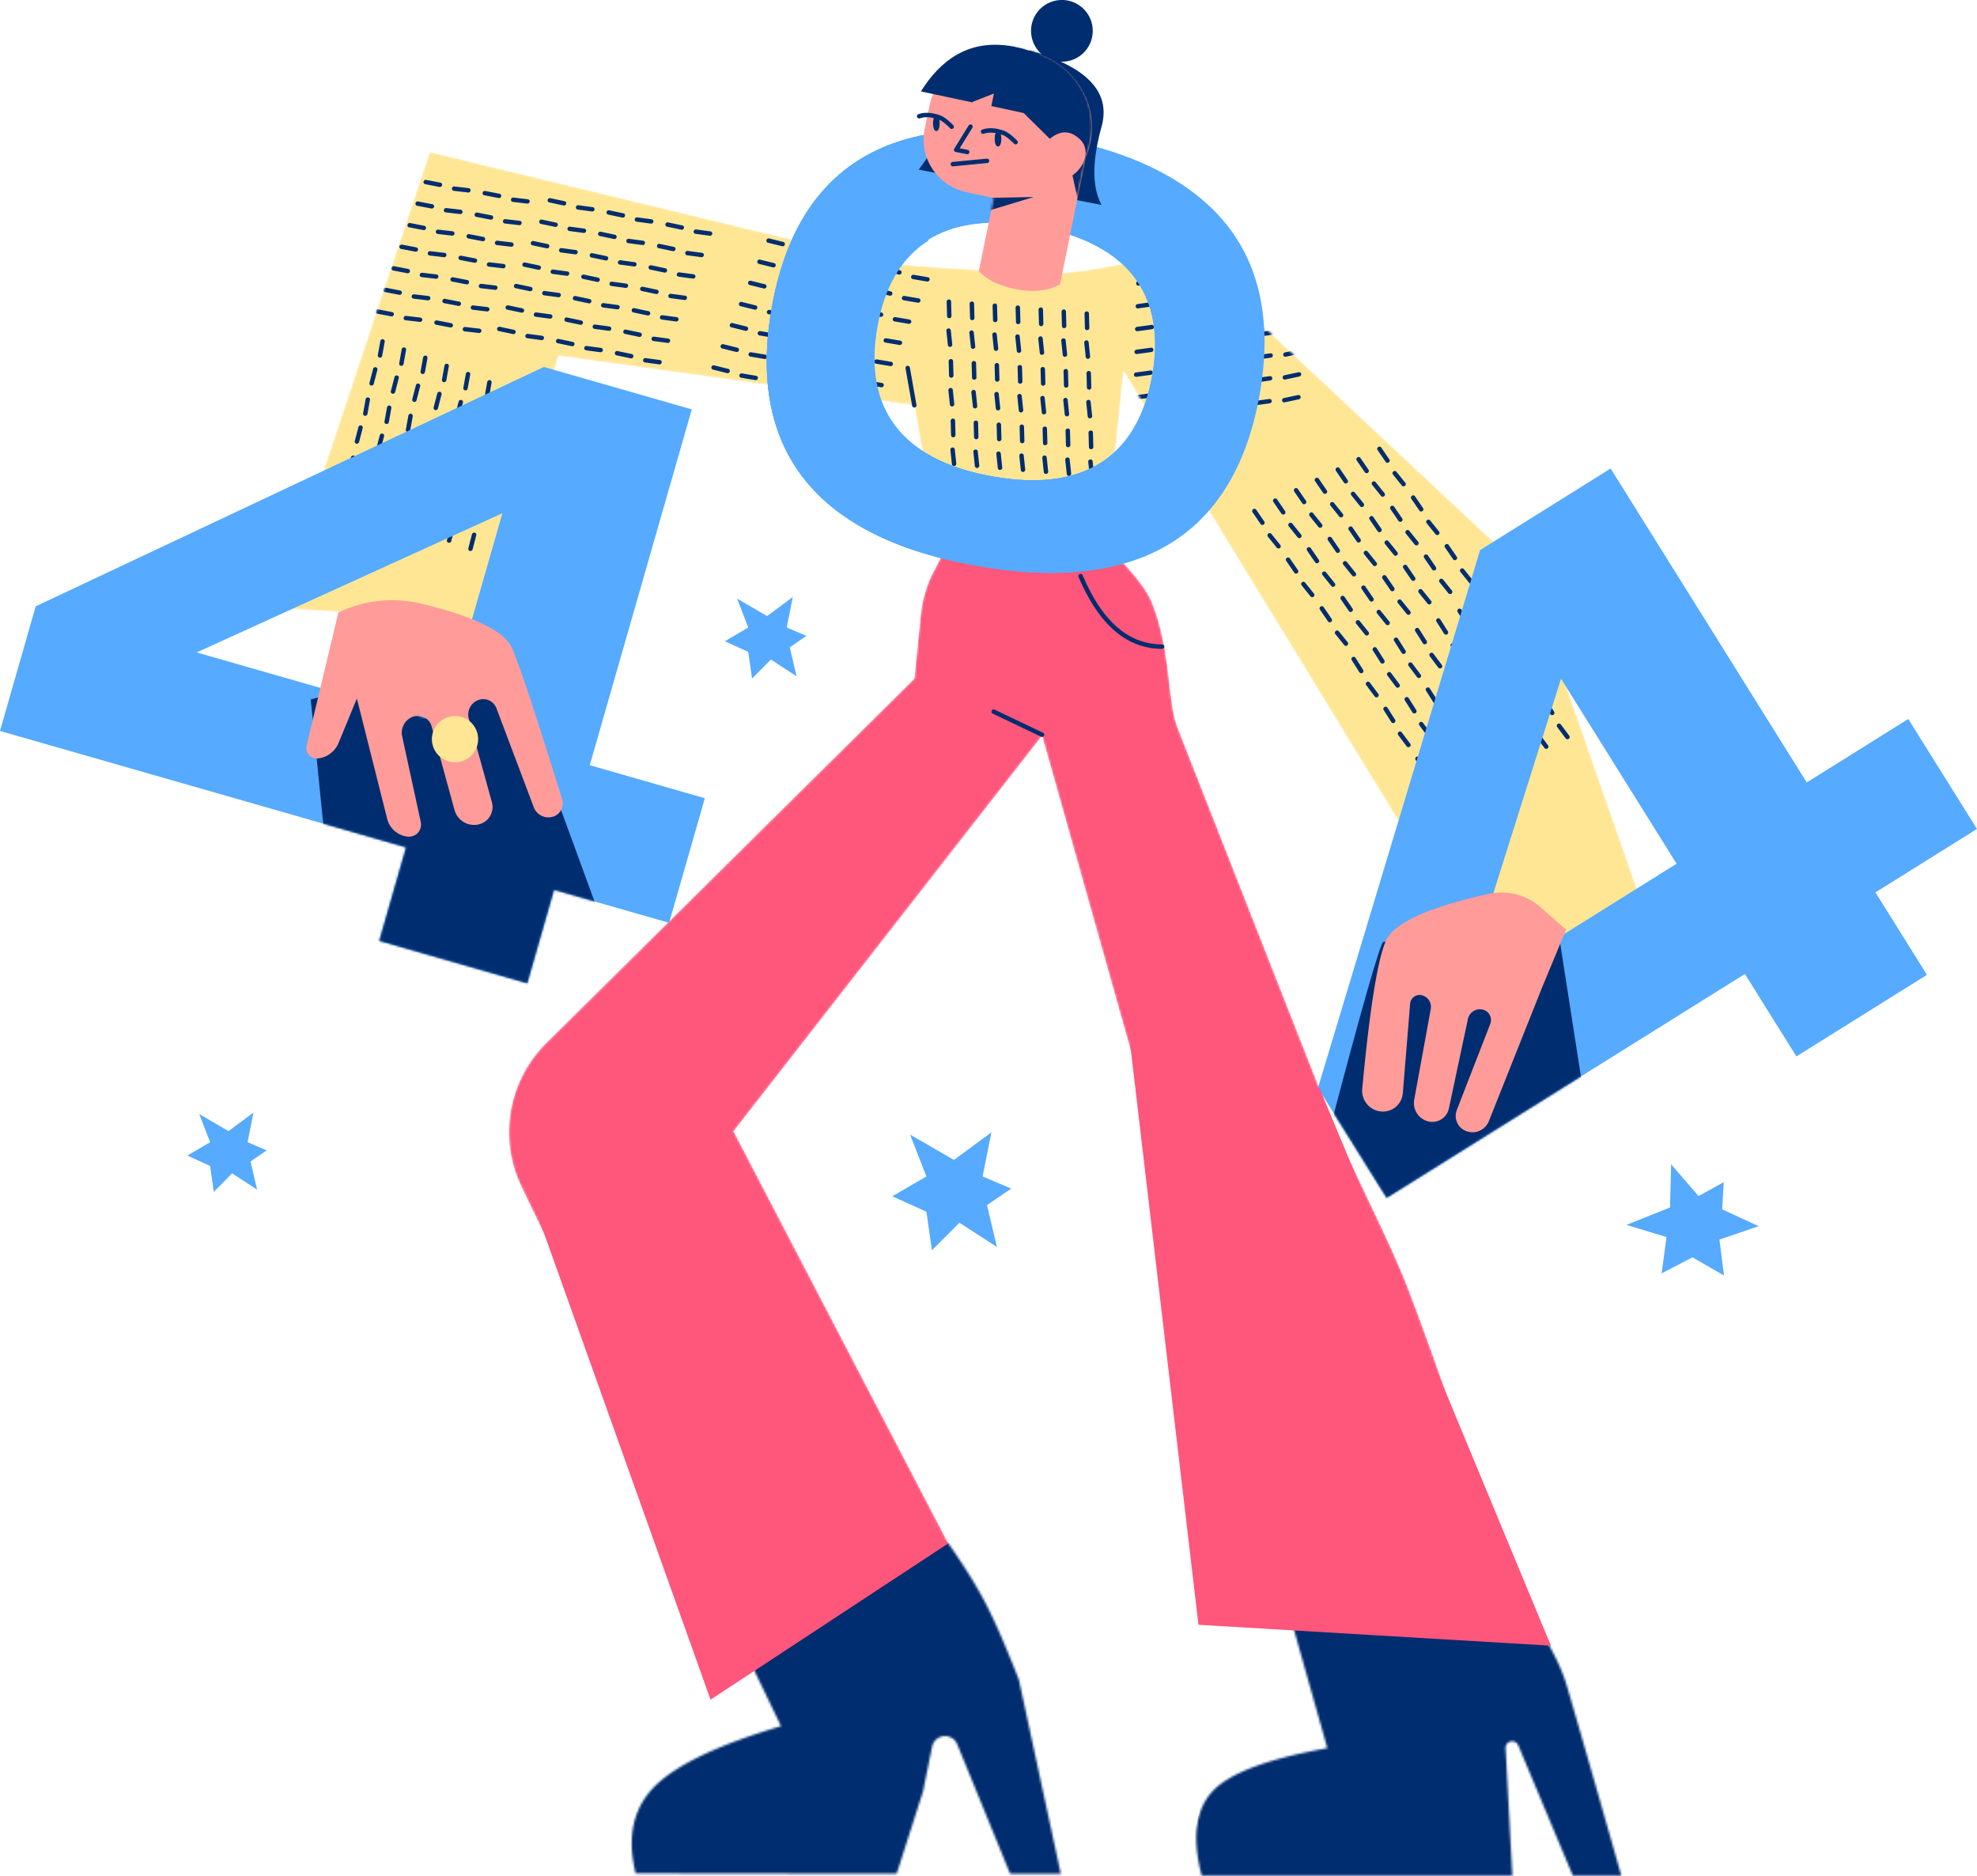 <svg xmlns="http://www.w3.org/2000/svg" fill="none" viewBox="465.17 264 897.48 851.5"><mask id="a" width="506" height="606" x="696" y="510" mask-type="alpha" maskUnits="userSpaceOnUse"><path fill="#fff" d="m895.728 510.502-6.679 12.778a54.017 54.017 0 0 0-5.869 19.575l-2.952 29.147-167.104 165.4c-17.29 17.113-21.813 43.313-11.262 65.233L819.728 1047.5c-28.649 8.53-47.815 17.69-57.5 27.5-9.684 9.81-12.517 22.92-8.5 39.34l118.5.16 12-37.5 4.071-20.16a5.993 5.993 0 0 1 7.069-4.69 5.977 5.977 0 0 1 4.367 3.61l23.993 58.74h23l-19-88c-5.923-15.11-10.923-26.609-15-34.498-4.077-7.89-9.733-17.011-16.968-27.364l-97.532-187.136 140-179.5L1067.73 1057.5c-27.56 4.91-45.06 11.57-52.5 20-7.45 8.43-8.95 21.1-4.5 38h141l-3.08-57.94a2.996 2.996 0 0 1 5.76-1.31l24.82 59.25h22c-12.9-45.36-21.24-74.36-25-87-5.93-19.89-28.5-49.998-24.5-36.498 0 0-16.42-61.354-46.5-141-9.74-25.776-26.63-56.171-37.36-83.482-18.7-47.555-41.37-105.232-68.021-173.033-4.802-12.216-2.873-34.495-11.621-56.749-2.492-6.34-9.492-15.085-21-26.236l-71.5-1Z"/></mask><g mask="url(#a)"><path fill="#FF567B" d="m895.728 510.502-6.679 12.778a54.017 54.017 0 0 0-5.869 19.575l-2.952 29.147-167.104 165.4c-17.29 17.113-21.813 43.313-11.262 65.233L819.728 1047.5c-28.649 8.53-47.815 17.69-57.5 27.5-9.684 9.81-12.517 22.92-8.5 39.34l118.5.16 12-37.5 4.071-20.16a5.993 5.993 0 0 1 7.069-4.69 5.977 5.977 0 0 1 4.367 3.61l23.993 58.74h23l-19-88c-5.923-15.11-10.923-26.609-15-34.498-4.077-7.89-9.733-17.011-16.968-27.364l-97.532-187.136 140-179.5L1067.73 1057.5c-27.56 4.91-45.06 11.57-52.5 20-7.45 8.43-8.95 21.1-4.5 38h141l-3.08-57.94a2.996 2.996 0 0 1 5.76-1.31l24.82 59.25h22c-12.9-45.36-21.24-74.36-25-87-5.93-19.89-28.5-49.998-24.5-36.498 0 0-16.42-61.354-46.5-141-9.74-25.776-26.63-56.171-37.36-83.482-18.7-47.555-41.37-105.232-68.021-173.033-4.802-12.216-2.873-34.495-11.621-56.749-2.492-6.34-9.492-15.085-21-26.236l-71.5-1Z"/><path fill="#002D6F" fill-rule="evenodd" d="m787.729 991.502 129.5-32.5 59 163.498h-235l46.5-130.998ZM1033.73 978.502l128 12 68.5 159.998H995.229l38.501-171.998Z" clip-rule="evenodd"/></g><mask id="b" width="624" height="374" x="591" y="333" mask-type="alpha" maskUnits="userSpaceOnUse"><path fill="#fff" d="m869.228 383.502-209-50.5-69 207 93 6 34.5-120.5 161.5 22.5 11 62.557h76l8-78.057 154.002 252 72 22 13-22-56-160.5-156.5-146.5c-30.018 7.719-51.685 11.238-65.002 10.557-33.333-1.705-55.833-3.224-67.5-4.557Z"/></mask><g mask="url(#b)"><path fill="#FFE694" d="m869.228 383.502-209-50.5-69 207 93 6 34.5-120.5 161.5 22.5 11 62.557h76l8-78.057 154.002 252 72 22 13-22-56-160.5-156.5-146.5c-30.018 7.719-51.685 11.238-65.002 10.557-33.333-1.705-55.833-3.224-67.5-4.557Z"/><path fill="#002D6F" d="M980.553 455.754a.975.975 0 0 1-1.114-.845 1.023 1.023 0 0 1 .884-1.119l6.567-.903a.977.977 0 0 1 1.114.845 1.024 1.024 0 0 1-.884 1.12l-6.567.902Zm.251-10.354a.977.977 0 0 1-1.114-.845 1.024 1.024 0 0 1 .884-1.12l6.567-.902a.975.975 0 0 1 1.114.845 1.023 1.023 0 0 1-.884 1.119l-6.567.903Zm26.986 6.46a.971.971 0 0 1-1.11-.845c-.07-.543.33-1.044.88-1.12l6.57-.902a.97.97 0 0 1 1.11.845c.07.542-.33 1.044-.88 1.119l-6.57.903Zm.25-10.355a.97.97 0 0 1-1.11-.845c-.06-.543.33-1.044.88-1.12l6.57-.902a.97.97 0 0 1 1.11.845c.07.543-.33 1.044-.88 1.12l-6.57.902Zm-14.144 12.906a.979.979 0 0 1-1.178-.757 1.02 1.02 0 0 1 .797-1.181l6.434-1.377a.986.986 0 0 1 1.181.758c.1.535-.25 1.063-.8 1.18l-6.434 1.377Zm.251-10.354a.98.98 0 0 1-1.178-.758 1.02 1.02 0 0 1 .797-1.181l6.434-1.377a.981.981 0 0 1 1.18.758c.1.535-.25 1.063-.8 1.18l-6.433 1.378Zm26.983 6.46a.972.972 0 0 1-1.17-.758c-.11-.535.25-1.064.79-1.18l6.44-1.378a.987.987 0 0 1 1.18.758 1.03 1.03 0 0 1-.8 1.18l-6.44 1.378Zm.26-10.355c-.55.117-1.08-.223-1.18-.758-.11-.535.25-1.063.79-1.18l6.44-1.377a.985.985 0 0 1 1.18.757c.1.535-.25 1.064-.8 1.181l-6.43 1.377Zm13.64 7.803a.97.97 0 0 1-1.11-.845c-.07-.542.33-1.044.88-1.119l6.57-.903a.97.97 0 0 1 1.11.845c.06.543-.33 1.044-.88 1.12l-6.57.902Zm.25-10.355a.97.97 0 0 1-1.11-.845c-.07-.542.33-1.043.88-1.119l6.57-.902a.97.97 0 0 1 1.11.845c.07.542-.33 1.043-.88 1.119l-6.57.902Zm13.09 9.012a.97.97 0 0 1-1.17-.758c-.11-.535.25-1.063.79-1.18l6.44-1.377a.97.97 0 0 1 1.17.757c.11.536-.25 1.064-.79 1.181l-6.44 1.377Zm.25-10.355a.97.97 0 0 1-1.17-.757c-.11-.536.25-1.064.79-1.181l6.44-1.377a.986.986 0 0 1 1.18.758 1.03 1.03 0 0 1-.8 1.18l-6.44 1.377Zm-67.565-1.222a.974.974 0 0 1-1.113-.845 1.022 1.022 0 0 1 .883-1.12l6.567-.902a.975.975 0 0 1 1.114.845 1.022 1.022 0 0 1-.883 1.119l-6.568.903Zm27.235-3.895a.97.97 0 0 1-1.11-.845c-.06-.542.33-1.043.88-1.119l6.57-.903a.971.971 0 0 1 1.11.845c.07.543-.33 1.044-.88 1.12l-6.57.902Zm-13.892 2.552a.979.979 0 0 1-1.177-.758 1.018 1.018 0 0 1 .796-1.18l6.433-1.378a.982.982 0 0 1 1.18.758c.1.535-.25 1.064-.8 1.18l-6.432 1.378Zm27.242-3.895c-.55.117-1.08-.222-1.18-.758-.11-.535.25-1.063.8-1.18l6.43-1.377a.98.98 0 0 1 1.18.758c.1.535-.25 1.063-.8 1.18l-6.43 1.377Zm13.89-2.551a.97.97 0 0 1-1.11-.845c-.06-.543.33-1.044.88-1.12l6.57-.902a.97.97 0 0 1 1.11.845c.07.542-.33 1.044-.88 1.119l-6.57.903Zm13.35-1.343c-.55.116-1.08-.223-1.18-.758-.11-.535.25-1.064.79-1.18l6.44-1.378a.987.987 0 0 1 1.18.758c.1.535-.25 1.064-.8 1.18l-6.43 1.378Zm-67.573-1.223a.974.974 0 0 1-1.114-.845 1.022 1.022 0 0 1 .883-1.119l6.567-.903a.975.975 0 0 1 1.114.845 1.023 1.023 0 0 1-.883 1.12l-6.567.902Zm27.243-3.894a.98.98 0 0 1-1.12-.845c-.06-.543.33-1.044.88-1.12l6.57-.902a.985.985 0 0 1 1.12.845c.06.542-.34 1.043-.89 1.119l-6.56.903Zm-13.901 2.551a.977.977 0 0 1-1.177-.758 1.019 1.019 0 0 1 .796-1.18l6.432-1.377a.98.98 0 0 1 1.18.757c.11.536-.25 1.064-.8 1.181l-6.431 1.377Zm27.241-3.894a.982.982 0 0 1-1.18-.758c-.1-.535.25-1.064.8-1.181l6.43-1.377a.981.981 0 0 1 1.18.758c.1.535-.25 1.063-.8 1.18l-6.43 1.378Zm13.89-2.552a.97.97 0 0 1-1.11-.845c-.06-.543.33-1.044.88-1.12l6.57-.902a.97.97 0 0 1 1.11.845c.07.543-.33 1.044-.88 1.12l-6.57.902Zm13.35-1.343c-.55.117-1.08-.223-1.18-.758-.11-.535.25-1.063.8-1.18l6.43-1.377a.98.98 0 0 1 1.18.757c.1.535-.25 1.064-.8 1.181l-6.43 1.377Zm-67.572-1.223a.975.975 0 0 1-1.114-.845 1.023 1.023 0 0 1 .883-1.119l6.568-.903a.975.975 0 0 1 1.113.846 1.022 1.022 0 0 1-.883 1.119l-6.567.902Zm27.242-3.894a.98.98 0 0 1-1.12-.845c-.06-.543.33-1.044.89-1.12l6.56-.902a.985.985 0 0 1 1.12.845c.06.542-.33 1.044-.89 1.119l-6.56.903Zm-13.899 2.551a.978.978 0 0 1-1.178-.757 1.02 1.02 0 0 1 .796-1.181l6.431-1.377c.55-.117 1.08.222 1.18.758.11.535-.25 1.063-.79 1.18l-6.439 1.377Zm27.239-3.894a.981.981 0 0 1-1.18-.758c-.1-.535.25-1.064.8-1.18l6.43-1.378a.982.982 0 0 1 1.18.758c.11.535-.25 1.064-.8 1.18l-6.43 1.378Zm13.9-2.552c-.56.076-1.06-.302-1.12-.845-.06-.542.33-1.043.88-1.119l6.57-.903a.986.986 0 0 1 1.12.845c.06.543-.34 1.044-.89 1.12l-6.56.902Zm13.34-1.343a.98.98 0 0 1-1.18-.758c-.1-.535.25-1.063.8-1.18l6.43-1.377a.98.98 0 0 1 1.18.758c.1.535-.25 1.063-.8 1.18l-6.43 1.377Zm-67.571-1.222a.976.976 0 0 1-1.114-.845 1.024 1.024 0 0 1 .884-1.12l6.567-.902a.975.975 0 0 1 1.114.845 1.023 1.023 0 0 1-.884 1.119l-6.567.903Zm27.241-3.895a.985.985 0 0 1-1.12-.845c-.06-.542.34-1.044.89-1.119l6.56-.903a.98.98 0 0 1 1.12.845c.06.543-.33 1.044-.89 1.12l-6.56.902Zm-13.898 2.552a.98.98 0 0 1-1.178-.758 1.02 1.02 0 0 1 .797-1.18l6.439-1.378a.971.971 0 0 1 1.17.758c.11.535-.25 1.064-.79 1.18l-6.438 1.378Zm27.238-3.895a.985.985 0 0 1-1.18-.758c-.1-.535.25-1.063.8-1.18l6.43-1.377c.55-.117 1.08.222 1.18.757.11.536-.25 1.064-.8 1.181l-6.43 1.377Zm13.9-2.551a.98.98 0 0 1-1.12-.845c-.06-.543.33-1.044.89-1.12l6.56-.902a.985.985 0 0 1 1.12.845c.06.542-.33 1.043-.89 1.119l-6.56.903Zm13.34-1.343a.982.982 0 0 1-1.18-.758c-.1-.535.25-1.064.8-1.181l6.43-1.377a.981.981 0 0 1 1.18.758c.11.535-.25 1.063-.8 1.18l-6.43 1.378Zm-40.33-5.118a.97.97 0 0 1-1.11-.845c-.07-.542.33-1.043.88-1.119l6.57-.903a.971.971 0 0 1 1.11.846c.06.542-.33 1.043-.88 1.119l-6.57.902Zm-13.897 2.552a.98.98 0 0 1-1.178-.758 1.02 1.02 0 0 1 .797-1.18l6.438-1.377a.97.97 0 0 1 1.17.757c.11.535-.25 1.064-.79 1.181l-6.437 1.377Zm27.237-3.895a.985.985 0 0 1-1.18-.757 1.03 1.03 0 0 1 .8-1.181l6.43-1.377c.55-.117 1.08.222 1.18.758.11.535-.25 1.063-.79 1.18l-6.44 1.377Zm-37.296 4.787-.231-1.965.231 1.965Zm0 0-3.284.451c-1.331.183-1.562-1.782-.23-1.965l3.283-.451 3.284-.451c1.332-.183 1.562 1.782.23 1.965l-3.283.451Zm54.476-7.789-.23-1.965.23 1.965Zm-.23-1.965c1.33-.183 1.56 1.782.23 1.965l-3.28.451c-1.33.183-1.56-1.782-.23-1.965l3.28-.451 3.28-.451c1.34-.183 1.57 1.782.23 1.964l-3.28.452c-1.33.183-1.56-1.782-.23-1.965Zm10.29 1.073a.987.987 0 0 1-1.18-.758c-.1-.535.25-1.064.8-1.18l6.43-1.378c.55-.116 1.08.223 1.18.758.11.535-.25 1.064-.8 1.18l-6.43 1.378ZM894.915 400.98a1.025 1.025 0 0 1 .977-1.041.97.97 0 0 1 1.032.939l.183 6.514a1.027 1.027 0 0 1-.977 1.042.973.973 0 0 1-1.033-.94l-.182-6.514Zm10.43.903a1.027 1.027 0 0 1 .977-1.042.973.973 0 0 1 1.033.94l.182 6.514a1.026 1.026 0 0 1-.977 1.041.972.972 0 0 1-1.033-.939l-.182-6.514Zm-9.52 26.124a1.027 1.027 0 0 1 .977-1.042.971.971 0 0 1 1.032.94l.183 6.514a1.026 1.026 0 0 1-.977 1.041.971.971 0 0 1-1.033-.939l-.182-6.514Zm10.43.903a1.027 1.027 0 0 1 .977-1.042.972.972 0 0 1 1.033.939l.182 6.514a1.027 1.027 0 0 1-.977 1.042.972.972 0 0 1-1.033-.939l-.182-6.514Zm-11.465-14.726a1.023 1.023 0 0 1 .896-1.11.974.974 0 0 1 1.104.857l.677 6.414a1.024 1.024 0 0 1-.896 1.11.976.976 0 0 1-1.104-.858l-.677-6.413Zm10.43.902a1.024 1.024 0 0 1 .896-1.11.975.975 0 0 1 1.104.858l.677 6.413a1.023 1.023 0 0 1-.896 1.11.975.975 0 0 1-1.104-.858l-.677-6.413Zm-9.52 26.124a1.023 1.023 0 0 1 .896-1.109.974.974 0 0 1 1.104.857l.677 6.414a1.023 1.023 0 0 1-.896 1.109.975.975 0 0 1-1.104-.857l-.677-6.414Zm10.43.903a1.024 1.024 0 0 1 .896-1.11.975.975 0 0 1 1.104.858l.677 6.413a1.024 1.024 0 0 1-.896 1.11.975.975 0 0 1-1.104-.858l-.677-6.413Zm-9.395 12.921a1.027 1.027 0 0 1 .977-1.042.973.973 0 0 1 1.033.94l.182 6.514a1.026 1.026 0 0 1-.977 1.041.972.972 0 0 1-1.033-.939l-.182-6.514Zm10.43.902a1.026 1.026 0 0 1 .977-1.041.972.972 0 0 1 1.033.939l.182 6.514a1.027 1.027 0 0 1-.977 1.042.973.973 0 0 1-1.033-.94l-.182-6.514Zm-10.555 12.301a1.024 1.024 0 0 1 .896-1.11.975.975 0 0 1 1.104.858l.677 6.413a1.023 1.023 0 0 1-.896 1.11.975.975 0 0 1-1.104-.857l-.677-6.414Zm10.43.903a1.024 1.024 0 0 1 .896-1.11.974.974 0 0 1 1.104.858l.677 6.413a1.024 1.024 0 0 1-.896 1.11.976.976 0 0 1-1.104-.858l-.677-6.413Zm8.735-66.355a1.026 1.026 0 0 1 .977-1.041.972.972 0 0 1 1.033.939l.182 6.514a1.027 1.027 0 0 1-.977 1.042.973.973 0 0 1-1.033-.94l-.182-6.514Zm.91 27.027a1.026 1.026 0 0 1 .977-1.041.971.971 0 0 1 1.033.939l.182 6.514a1.027 1.027 0 0 1-.977 1.042.973.973 0 0 1-1.033-.94l-.182-6.514Zm-1.035-13.823a1.024 1.024 0 0 1 .896-1.11.974.974 0 0 1 1.104.858l.677 6.413a1.024 1.024 0 0 1-.896 1.11.976.976 0 0 1-1.104-.858l-.677-6.413Zm.91 27.027a1.023 1.023 0 0 1 .896-1.11.974.974 0 0 1 1.104.857l.677 6.414a1.024 1.024 0 0 1-.896 1.11.976.976 0 0 1-1.104-.858l-.677-6.413Zm1.035 13.823a1.027 1.027 0 0 1 .977-1.042.973.973 0 0 1 1.033.94l.182 6.514a1.026 1.026 0 0 1-.977 1.041.971.971 0 0 1-1.033-.939l-.182-6.514Zm-.125 13.203a1.023 1.023 0 0 1 .896-1.109.974.974 0 0 1 1.104.857l.677 6.414a1.023 1.023 0 0 1-.896 1.109.975.975 0 0 1-1.104-.857l-.677-6.414Zm8.735-66.354a1.027 1.027 0 0 1 .977-1.042.973.973 0 0 1 1.033.94l.182 6.514a1.026 1.026 0 0 1-.977 1.041.971.971 0 0 1-1.033-.939l-.182-6.514Zm.91 27.027a1.027 1.027 0 0 1 .977-1.042.973.973 0 0 1 1.033.94l.182 6.514a1.025 1.025 0 0 1-.977 1.041.97.97 0 0 1-1.032-.939l-.183-6.514Zm-1.035-13.824a1.023 1.023 0 0 1 .896-1.109.974.974 0 0 1 1.104.857l.677 6.414a1.023 1.023 0 0 1-.896 1.109.975.975 0 0 1-1.104-.857l-.677-6.414Zm.91 27.027a1.024 1.024 0 0 1 .897-1.11.975.975 0 0 1 1.103.858l.677 6.413a1.023 1.023 0 0 1-.896 1.11.975.975 0 0 1-1.104-.858l-.677-6.413Zm1.035 13.824a1.027 1.027 0 0 1 .977-1.042.972.972 0 0 1 1.033.939l.182 6.514a1.026 1.026 0 0 1-.977 1.042.97.97 0 0 1-1.032-.939l-.183-6.514Zm-.124 13.203a1.023 1.023 0 0 1 .896-1.11.975.975 0 0 1 1.103.858l.677 6.413a1.023 1.023 0 0 1-.896 1.11.975.975 0 0 1-1.104-.858l-.676-6.413Zm8.734-66.354a1.027 1.027 0 0 1 .977-1.042.972.972 0 0 1 1.033.939l.182 6.514a1.026 1.026 0 0 1-.977 1.042.97.97 0 0 1-1.032-.939l-.183-6.514Zm.91 27.026a1.026 1.026 0 0 1 .977-1.041.972.972 0 0 1 1.033.939l.182 6.514a1.026 1.026 0 0 1-.977 1.042.971.971 0 0 1-1.032-.94l-.183-6.514Zm-1.034-13.823a1.023 1.023 0 0 1 .895-1.11.975.975 0 0 1 1.104.858l.677 6.413a1.024 1.024 0 0 1-.896 1.11.975.975 0 0 1-1.104-.858l-.676-6.413Zm.91 27.027a1.022 1.022 0 0 1 .896-1.11.973.973 0 0 1 1.103.858l.677 6.413a1.024 1.024 0 0 1-.896 1.11.976.976 0 0 1-1.104-.858l-.676-6.413Zm1.034 13.823a1.026 1.026 0 0 1 .977-1.041.97.97 0 0 1 1.033.939l.182 6.514a1.027 1.027 0 0 1-.977 1.042.971.971 0 0 1-1.032-.94l-.183-6.514Zm-.124 13.204a1.022 1.022 0 0 1 .896-1.11.973.973 0 0 1 1.103.858l.677 6.413a1.024 1.024 0 0 1-.896 1.11.975.975 0 0 1-1.103-.858l-.677-6.413Zm8.734-66.355a1.026 1.026 0 0 1 .977-1.041.971.971 0 0 1 1.033.939l.182 6.514a1.027 1.027 0 0 1-.977 1.042.971.971 0 0 1-1.032-.94l-.183-6.514Zm.91 27.027a1.027 1.027 0 0 1 .977-1.042.972.972 0 0 1 1.033.94l.182 6.514a1.025 1.025 0 0 1-.977 1.041.97.97 0 0 1-1.032-.939l-.183-6.514Zm-1.034-13.823a1.022 1.022 0 0 1 .896-1.11.973.973 0 0 1 1.103.857l.677 6.414a1.024 1.024 0 0 1-.896 1.11.976.976 0 0 1-1.104-.858l-.676-6.413Zm.91 27.026a1.021 1.021 0 0 1 .896-1.109.973.973 0 0 1 1.103.857l.677 6.414a1.022 1.022 0 0 1-.896 1.109.973.973 0 0 1-1.103-.857l-.677-6.414Zm1.034 13.824a1.027 1.027 0 0 1 .977-1.042.972.972 0 0 1 1.033.94l.182 6.514A1.025 1.025 0 0 1 950.1 467a.97.97 0 0 1-1.032-.939l-.183-6.514Zm-.124 13.203a1.023 1.023 0 0 1 .896-1.11.975.975 0 0 1 1.103.858l.677 6.413a1.022 1.022 0 0 1-.896 1.11.973.973 0 0 1-1.103-.857l-.677-6.414Zm9.644-39.327a1.027 1.027 0 0 1 .977-1.042.971.971 0 0 1 1.033.939l.182 6.514a1.026 1.026 0 0 1-.977 1.042.97.97 0 0 1-1.032-.939l-.183-6.514Zm-1.034-13.824a1.023 1.023 0 0 1 .896-1.11.975.975 0 0 1 1.103.858l.677 6.413a1.022 1.022 0 0 1-.896 1.11.973.973 0 0 1-1.103-.858l-.677-6.413Zm.91 27.027a1.023 1.023 0 0 1 .896-1.11.975.975 0 0 1 1.103.858l.677 6.413a1.023 1.023 0 0 1-.896 1.11.973.973 0 0 1-1.103-.858l-.677-6.413Zm-.695-36.973 2.01-.102-2.01.102Zm0 0-.091-3.257c-.037-1.321 1.973-1.423 2.01-.102l.091 3.257.091 3.257c.037 1.32-1.972 1.422-2.009.102l-.092-3.257Zm1.821 54.053 2.009-.102-2.009.102Zm2.009-.102c.037 1.321-1.972 1.423-2.009.102l-.092-3.257c-.037-1.32 1.973-1.422 2.01-.102l.091 3.257.091 3.257c.037 1.321-1.972 1.423-2.009.102l-.091-3.257c-.037-1.32 1.972-1.422 2.009-.102Zm-2.225 10.049a1.023 1.023 0 0 1 .896-1.11.973.973 0 0 1 1.103.858l.677 6.413a1.023 1.023 0 0 1-.896 1.11.975.975 0 0 1-1.103-.858l-.677-6.413Zm74.569 22.851c-.3-.449-.18-1.067.28-1.381.47-.314 1.09-.204 1.4.245l3.65 5.346a.985.985 0 0 1-.28 1.381 1 1 0 0 1-1.39-.245l-3.66-5.346Zm9.46-4.701a.996.996 0 0 1 .29-1.381 1 1 0 0 1 1.39.245l3.66 5.346a.996.996 0 0 1-.29 1.381 1 1 0 0 1-1.39-.245l-3.66-5.346Zm5.85 26.803a.986.986 0 0 1 .28-1.382 1 1 0 0 1 1.39.245l3.66 5.346c.3.449.18 1.068-.28 1.381-.47.314-1.09.205-1.4-.244l-3.65-5.346Zm9.46-4.701c-.31-.449-.18-1.068.28-1.381.46-.314 1.09-.205 1.39.244l3.66 5.346c.31.449.18 1.068-.28 1.382-.46.313-1.09.204-1.4-.245l-3.65-5.346Zm-17.78-6.306c-.34-.424-.26-1.049.17-1.396.44-.347 1.07-.284 1.41.14l4.03 5.003a.988.988 0 0 1-.17 1.396c-.44.347-1.07.284-1.41-.14l-4.03-5.003Zm9.46-4.701c-.34-.424-.26-1.049.18-1.396a1.009 1.009 0 0 1 1.41.14l4.03 5.003c.34.424.26 1.049-.18 1.396s-1.07.284-1.41-.139l-4.03-5.004Zm5.84 26.802c-.34-.424-.26-1.048.18-1.395a1.008 1.008 0 0 1 1.41.139l4.03 5.003c.34.424.26 1.049-.18 1.396s-1.07.285-1.41-.139l-4.03-5.004Zm9.46-4.7c-.34-.424-.26-1.049.18-1.396s1.07-.285 1.41.139l4.03 5.004c.34.423.26 1.048-.18 1.395-.43.347-1.07.285-1.41-.139l-4.03-5.003Zm-1.14 15.707c-.31-.449-.18-1.067.28-1.381.46-.314 1.09-.204 1.39.245l3.66 5.346c.31.449.18 1.067-.28 1.381-.46.314-1.09.204-1.39-.245l-3.66-5.346Zm9.46-4.701c-.31-.449-.18-1.067.28-1.381.47-.314 1.09-.204 1.4.245l3.65 5.346c.31.449.18 1.067-.28 1.381a1 1 0 0 1-1.39-.245l-3.66-5.346Zm-2.47 15.796c-.35-.424-.27-1.049.17-1.396.44-.347 1.07-.285 1.41.139l4.03 5.004c.34.424.26 1.049-.18 1.396-.43.346-1.07.284-1.41-.14l-4.02-5.003Zm9.46-4.701a.988.988 0 0 1 .17-1.396c.44-.347 1.07-.284 1.41.14l4.03 5.003c.34.424.26 1.049-.17 1.396-.44.347-1.07.284-1.41-.14l-4.03-5.003Zm-28.13-59.998c-.31-.449-.18-1.068.28-1.382.46-.313 1.09-.204 1.39.245l3.66 5.346c.31.449.18 1.068-.28 1.381-.47.314-1.09.205-1.4-.244l-3.65-5.346Zm15.3 22.101c-.31-.449-.18-1.067.28-1.381a1.012 1.012 0 0 1 1.4.245l3.65 5.346c.31.449.18 1.067-.28 1.381-.46.314-1.09.204-1.39-.245l-3.66-5.346Zm-8.32-11.007c-.34-.424-.26-1.048.18-1.395s1.07-.285 1.41.139l4.03 5.003c.34.424.26 1.049-.18 1.396s-1.07.285-1.41-.139l-4.03-5.004Zm15.31 22.102a.988.988 0 0 1 .17-1.396c.44-.347 1.07-.285 1.41.139l4.03 5.004c.34.424.26 1.049-.17 1.395-.44.347-1.07.285-1.41-.139l-4.03-5.003Zm8.31 11.006a.996.996 0 0 1 .29-1.381 1 1 0 0 1 1.39.245l3.66 5.346a.996.996 0 0 1-.29 1.381 1 1 0 0 1-1.39-.245l-3.66-5.346Zm6.99 11.095c-.34-.424-.26-1.049.18-1.396a1.009 1.009 0 0 1 1.41.14l4.02 5.003c.35.424.27 1.049-.17 1.396-.44.347-1.07.284-1.41-.139l-4.03-5.004Zm-28.13-59.998c-.31-.449-.18-1.068.28-1.381.46-.314 1.09-.205 1.39.244l3.66 5.346c.31.449.18 1.068-.28 1.382-.46.313-1.09.204-1.39-.245l-3.66-5.346Zm15.3 22.101c-.3-.449-.18-1.067.28-1.381.47-.314 1.09-.204 1.4.245l3.65 5.346a.985.985 0 0 1-.28 1.381 1 1 0 0 1-1.39-.245l-3.66-5.346Zm-8.31-11.007c-.35-.423-.27-1.048.17-1.395.44-.347 1.07-.285 1.41.139l4.03 5.004c.34.423.26 1.048-.18 1.395-.43.347-1.06.285-1.41-.139l-4.02-5.004Zm15.3 22.102c-.34-.424-.26-1.049.17-1.396.44-.347 1.07-.284 1.41.139l4.03 5.004a.988.988 0 0 1-.17 1.396c-.44.347-1.07.284-1.41-.14l-4.03-5.003Zm8.32 11.006c-.31-.448-.18-1.067.28-1.381a1 1 0 0 1 1.39.245l3.66 5.346c.3.449.18 1.067-.28 1.381-.47.314-1.09.205-1.4-.244l-3.65-5.347Zm6.98 11.095a.988.988 0 0 1 .18-1.395c.44-.347 1.07-.285 1.41.139l4.03 5.003c.34.424.26 1.049-.18 1.396s-1.07.285-1.41-.139l-4.03-5.004Zm-28.13-59.998c-.31-.449-.18-1.067.28-1.381.47-.314 1.09-.204 1.4.244l3.65 5.347c.31.449.18 1.067-.28 1.381a1 1 0 0 1-1.39-.245l-3.66-5.346Zm15.31 22.101a.985.985 0 0 1 .28-1.381 1 1 0 0 1 1.39.245l3.66 5.346c.3.449.18 1.067-.28 1.381-.47.314-1.09.204-1.4-.245l-3.65-5.346Zm-8.32-11.006c-.34-.424-.26-1.049.17-1.396.44-.347 1.07-.285 1.41.139l4.03 5.004a.987.987 0 0 1-.17 1.395c-.44.347-1.07.285-1.41-.139l-4.03-5.003Zm15.3 22.101c-.34-.424-.26-1.049.18-1.396a1.008 1.008 0 0 1 1.41.14l4.03 5.003c.34.424.26 1.049-.18 1.396s-1.07.284-1.41-.14l-4.03-5.003Zm8.32 11.007c-.31-.449-.18-1.068.28-1.381.46-.314 1.09-.205 1.39.244l3.66 5.346c.31.449.18 1.068-.28 1.381-.46.314-1.09.205-1.39-.244l-3.66-5.346Zm6.98 11.094c-.34-.423-.26-1.048.18-1.395s1.07-.285 1.41.139l4.03 5.004c.34.423.26 1.048-.18 1.395-.43.347-1.07.285-1.41-.139l-4.03-5.004ZM1081.07 473a.996.996 0 0 1 .29-1.381 1 1 0 0 1 1.39.245l3.66 5.346a.996.996 0 0 1-.29 1.381 1 1 0 0 1-1.39-.245l-3.66-5.346Zm15.31 22.101c-.31-.449-.18-1.067.28-1.381.46-.313 1.09-.204 1.39.245l3.66 5.346c.31.449.18 1.067-.28 1.381-.46.314-1.09.204-1.4-.244l-3.65-5.347Zm-8.32-11.006c-.34-.424-.26-1.049.18-1.396a1.009 1.009 0 0 1 1.41.139l4.02 5.004c.35.424.27 1.049-.17 1.396-.44.347-1.07.284-1.41-.14l-4.03-5.003Zm15.3 22.101a.988.988 0 0 1 .18-1.395c.44-.347 1.07-.285 1.41.139l4.03 5.003c.34.424.26 1.049-.18 1.396-.43.347-1.07.285-1.41-.139l-4.03-5.004Zm8.32 11.007c-.31-.449-.18-1.067.28-1.381.47-.314 1.09-.205 1.4.244l3.65 5.347c.31.448.18 1.067-.28 1.381-.46.313-1.09.204-1.39-.245l-3.66-5.346Zm6.99 11.095a.988.988 0 0 1 .17-1.396c.44-.347 1.07-.285 1.41.139l4.03 5.004c.34.424.26 1.048-.17 1.395-.44.347-1.07.285-1.41-.139l-4.03-5.003Zm-12.83-37.897c-.31-.449-.18-1.068.28-1.381a1.012 1.012 0 0 1 1.4.244l3.65 5.346c.31.449.18 1.068-.28 1.381-.46.314-1.09.205-1.39-.244l-3.66-5.346Zm-8.32-11.007c-.34-.424-.26-1.049.18-1.396s1.07-.284 1.41.14l4.03 5.003c.34.424.26 1.049-.18 1.396s-1.07.284-1.41-.14l-4.03-5.003Zm15.31 22.101a.987.987 0 0 1 .17-1.395c.44-.347 1.07-.285 1.41.139l4.03 5.003c.34.424.26 1.049-.17 1.396a1.02 1.02 0 0 1-1.42-.139l-4.02-5.004Zm-20.46-30.523 1.67-1.136-1.67 1.136Zm0 0-1.83-2.673c-.74-1.084.93-2.22 1.67-1.136l1.83 2.673 1.83 2.673c.74 1.084-.94 2.22-1.68 1.136l-1.82-2.673Zm30.6 44.203 1.68-1.136-1.68 1.136Zm1.68-1.136c.74 1.084-.94 2.22-1.68 1.136l-1.83-2.673c-.74-1.084.94-2.22 1.68-1.136l1.83 2.673 1.83 2.673c.74 1.084-.94 2.22-1.68 1.136l-1.83-2.673c-.74-1.084.94-2.22 1.68-1.136Zm3.48 9.558c-.34-.424-.26-1.049.17-1.396a1.02 1.02 0 0 1 1.42.139l4.02 5.004a.988.988 0 0 1-.17 1.396c-.44.346-1.07.284-1.41-.14l-4.03-5.003Zm-49.32 40.065a.991.991 0 0 1 .33-1.372.998.998 0 0 1 1.38.293l3.46 5.473c.29.46.14 1.074-.33 1.372a.998.998 0 0 1-1.38-.293l-3.46-5.473Zm9.61-4.376c-.29-.46-.14-1.074.33-1.372a.998.998 0 0 1 1.38.293l3.47 5.473c.29.46.14 1.074-.33 1.372-.48.298-1.1.167-1.39-.293l-3.46-5.473Zm4.89 27.009c-.3-.459-.15-1.073.33-1.371a.998.998 0 0 1 1.38.292l3.46 5.474c.29.459.14 1.073-.33 1.371a.998.998 0 0 1-1.38-.292l-3.46-5.474Zm9.61-4.376c-.29-.459-.14-1.073.33-1.371a.998.998 0 0 1 1.38.292l3.47 5.474c.29.459.14 1.073-.33 1.371-.48.298-1.1.167-1.39-.292l-3.46-5.474ZM1085.39 575a.987.987 0 0 1 .22-1.39 1.014 1.014 0 0 1 1.41.188l3.84 5.143a.987.987 0 0 1-.22 1.39c-.45.332-1.08.248-1.41-.188l-3.84-5.143Zm9.61-4.376a.997.997 0 0 1 .23-1.39c.45-.332 1.08-.248 1.4.188l3.85 5.143a.997.997 0 0 1-.23 1.39c-.45.332-1.07.248-1.4-.188l-3.85-5.143Zm4.89 27.009a.987.987 0 0 1 .22-1.39 1.014 1.014 0 0 1 1.41.188l3.84 5.144a.987.987 0 0 1-.22 1.39c-.45.331-1.08.247-1.41-.188l-3.84-5.144Zm9.61-4.376a.998.998 0 0 1 .23-1.39c.45-.332 1.08-.248 1.4.188l3.85 5.144a.998.998 0 0 1-.23 1.39c-.45.331-1.07.247-1.4-.188l-3.85-5.144Zm-1.7 15.672c-.29-.46-.14-1.074.33-1.372.48-.298 1.1-.167 1.39.293l3.46 5.473c.29.46.14 1.074-.33 1.372a.998.998 0 0 1-1.38-.293l-3.47-5.473Zm9.62-4.376c-.29-.46-.14-1.074.33-1.372a.998.998 0 0 1 1.38.293l3.46 5.473c.3.46.15 1.074-.33 1.372a.998.998 0 0 1-1.38-.293l-3.46-5.473Zm-3.03 15.714a.987.987 0 0 1 .22-1.39 1.014 1.014 0 0 1 1.41.188l3.84 5.143a.987.987 0 0 1-.22 1.39c-.45.332-1.08.248-1.41-.188l-3.84-5.143Zm9.61-4.376a.997.997 0 0 1 .23-1.39c.45-.332 1.08-.248 1.4.188l3.85 5.143a.997.997 0 0 1-.23 1.39c-.45.332-1.08.248-1.4-.188l-3.85-5.143Zm-25.96-60.981a.991.991 0 0 1 .33-1.372.998.998 0 0 1 1.38.293l3.46 5.473c.29.46.14 1.074-.33 1.372a.998.998 0 0 1-1.38-.293l-3.46-5.473Zm14.5 22.633c-.3-.459-.15-1.073.33-1.371a.998.998 0 0 1 1.38.292l3.46 5.474c.29.459.14 1.073-.33 1.371a.998.998 0 0 1-1.38-.292l-3.46-5.474Zm-7.92-11.295a.987.987 0 0 1 .22-1.39 1.014 1.014 0 0 1 1.41.188l3.84 5.143a.987.987 0 0 1-.22 1.39c-.45.332-1.08.248-1.4-.188l-3.85-5.143Zm14.5 22.633a.987.987 0 0 1 .22-1.39 1.015 1.015 0 0 1 1.41.188l3.84 5.144a.987.987 0 0 1-.22 1.39c-.45.332-1.08.247-1.41-.188l-3.84-5.144Zm7.91 11.296c-.29-.46-.14-1.074.33-1.372.48-.298 1.1-.167 1.39.293l3.46 5.473c.29.46.14 1.074-.33 1.372a.998.998 0 0 1-1.38-.293l-3.47-5.473Zm6.59 11.338a.987.987 0 0 1 .22-1.39 1.014 1.014 0 0 1 1.41.188l3.84 5.143a.987.987 0 0 1-.22 1.39c-.45.332-1.08.248-1.41-.188l-3.84-5.143Zm-25.97-60.981c-.29-.46-.14-1.074.33-1.372a.998.998 0 0 1 1.38.293l3.47 5.473c.29.46.14 1.074-.33 1.372-.48.298-1.1.167-1.39-.293l-3.46-5.473Zm14.5 22.633c-.29-.459-.14-1.073.33-1.371a.998.998 0 0 1 1.38.292l3.47 5.474c.29.459.14 1.073-.33 1.371-.48.298-1.1.167-1.39-.292l-3.46-5.474Zm-7.92-11.295a.997.997 0 0 1 .23-1.39c.45-.332 1.08-.248 1.4.188l3.85 5.143a.997.997 0 0 1-.23 1.39c-.45.332-1.07.248-1.4-.188l-3.85-5.143Zm14.5 22.633a.998.998 0 0 1 .23-1.39c.45-.332 1.08-.247 1.4.188l3.85 5.144a.998.998 0 0 1-.23 1.39c-.45.332-1.07.247-1.4-.188l-3.85-5.144Zm7.92 11.296c-.29-.46-.14-1.074.33-1.372a.998.998 0 0 1 1.38.293l3.46 5.473c.3.46.15 1.074-.33 1.372a.998.998 0 0 1-1.38-.293l-3.46-5.473Zm6.58 11.338a.997.997 0 0 1 .23-1.39c.45-.332 1.08-.248 1.4.188l3.85 5.143a.997.997 0 0 1-.23 1.39c-.45.332-1.08.248-1.4-.188l-3.85-5.143Zm-25.96-60.981a.991.991 0 0 1 .33-1.372.998.998 0 0 1 1.38.293l3.46 5.473c.29.46.14 1.074-.33 1.372a.998.998 0 0 1-1.38-.293l-3.46-5.473Zm14.5 22.633c-.3-.459-.15-1.073.33-1.371a.998.998 0 0 1 1.38.292l3.46 5.474c.29.459.14 1.073-.33 1.371a.998.998 0 0 1-1.38-.292l-3.46-5.474Zm-7.92-11.295a.987.987 0 0 1 .22-1.39 1.014 1.014 0 0 1 1.41.188l3.84 5.143a.987.987 0 0 1-.22 1.39c-.45.332-1.08.248-1.4-.188l-3.85-5.143Zm14.5 22.633a.987.987 0 0 1 .22-1.39 1.015 1.015 0 0 1 1.41.188l3.84 5.144a.987.987 0 0 1-.22 1.39c-.45.332-1.08.247-1.41-.188l-3.84-5.144Zm7.91 11.296c-.29-.46-.14-1.074.33-1.372.48-.298 1.1-.167 1.39.293l3.46 5.473c.29.46.14 1.074-.33 1.372a.998.998 0 0 1-1.38-.293l-3.47-5.473Zm6.59 11.338a.987.987 0 0 1 .22-1.39 1.014 1.014 0 0 1 1.41.188l3.84 5.143a.987.987 0 0 1-.22 1.39c-.45.332-1.08.248-1.41-.188l-3.84-5.143Zm-25.97-60.981c-.29-.46-.14-1.074.33-1.372a.998.998 0 0 1 1.38.293l3.47 5.473c.29.46.14 1.074-.33 1.372-.48.298-1.1.167-1.39-.293l-3.46-5.473Zm14.5 22.633c-.29-.459-.14-1.073.33-1.371a.998.998 0 0 1 1.38.292l3.47 5.474c.29.459.14 1.074-.33 1.371-.48.298-1.1.167-1.39-.292l-3.46-5.474Zm-7.92-11.295a.997.997 0 0 1 .23-1.39c.45-.332 1.08-.248 1.4.188l3.85 5.143a.997.997 0 0 1-.23 1.39c-.45.332-1.07.248-1.4-.188l-3.85-5.143Zm14.5 22.633a.998.998 0 0 1 .23-1.39c.45-.332 1.08-.247 1.4.188l3.85 5.144a.998.998 0 0 1-.23 1.39c-.45.332-1.07.247-1.4-.188l-3.85-5.144Zm7.92 11.296c-.29-.46-.14-1.074.33-1.372a.998.998 0 0 1 1.38.293l3.46 5.473c.3.46.15 1.074-.33 1.372a.998.998 0 0 1-1.38-.293l-3.46-5.473Zm6.58 11.338a.997.997 0 0 1 .23-1.39c.45-.332 1.08-.248 1.4.188l3.85 5.143a.997.997 0 0 1-.23 1.39c-.45.332-1.08.248-1.4-.188l-3.85-5.143ZM1151 560.039c-.3-.459-.15-1.073.33-1.371a.998.998 0 0 1 1.38.293l3.46 5.473c.29.459.14 1.074-.33 1.371a.998.998 0 0 1-1.38-.292l-3.46-5.474Zm-7.92-11.295a.987.987 0 0 1 .22-1.39 1.014 1.014 0 0 1 1.41.188l3.84 5.143a.987.987 0 0 1-.22 1.39c-.45.332-1.08.248-1.4-.188l-3.85-5.143Zm14.5 22.633a.987.987 0 0 1 .22-1.39 1.015 1.015 0 0 1 1.41.188l3.84 5.144a.987.987 0 0 1-.22 1.39c-.45.332-1.08.247-1.41-.188l-3.84-5.144Zm-19.35-31.234 1.71-1.079-1.71 1.079Zm0 0-1.73-2.737c-.71-1.11 1.01-2.189 1.71-1.079l1.73 2.737 1.73 2.736c.7 1.11-1.01 2.189-1.71 1.079l-1.73-2.736Zm29 45.267 1.71-1.079-1.71 1.079Zm1.71-1.079c.7 1.109-1.01 2.188-1.71 1.079l-1.74-2.737c-.7-1.11 1.02-2.189 1.72-1.079l1.73 2.737 1.73 2.736c.7 1.11-1.01 2.189-1.71 1.079l-1.73-2.736c-.71-1.11 1.01-2.189 1.71-1.079Zm3.14 9.68a.987.987 0 0 1 .22-1.39 1.014 1.014 0 0 1 1.41.188l3.84 5.143a.987.987 0 0 1-.22 1.39c-.45.332-1.08.248-1.41-.188l-3.84-5.143ZM788.845 431.772a.966.966 0 0 1-.701-1.203 1.032 1.032 0 0 1 1.236-.721l6.373 1.583a.967.967 0 0 1 .702 1.203 1.033 1.033 0 0 1-1.237.721l-6.373-1.583Zm4.164-9.601a.965.965 0 0 1-.702-1.203 1.032 1.032 0 0 1 1.236-.721l6.373 1.583a.967.967 0 0 1 .702 1.203 1.032 1.032 0 0 1-1.236.721l-6.373-1.583Zm22.326 16.025a.965.965 0 0 1-.701-1.202 1.031 1.031 0 0 1 1.236-.722l6.373 1.583a.967.967 0 0 1 .702 1.203 1.033 1.033 0 0 1-1.237.722l-6.373-1.584Zm4.164-9.6a.966.966 0 0 1-.702-1.203 1.032 1.032 0 0 1 1.236-.722l6.373 1.584c.535.133.85.671.702 1.203a1.032 1.032 0 0 1-1.236.721l-6.373-1.583Zm-17.892 6.852a.966.966 0 0 1-.793-1.145c.106-.54.634-.903 1.179-.811l6.431 1.09a.966.966 0 0 1 .794 1.145 1.033 1.033 0 0 1-1.18.81l-6.431-1.089Zm4.163-9.601a.966.966 0 0 1-.793-1.145 1.03 1.03 0 0 1 1.179-.81l6.432 1.089c.545.092.9.605.793 1.145a1.03 1.03 0 0 1-1.179.81l-6.432-1.089Zm22.327 16.025a.966.966 0 0 1-.793-1.145 1.03 1.03 0 0 1 1.179-.81l6.432 1.089c.544.093.9.605.793 1.145-.107.54-.635.903-1.179.811l-6.432-1.09Zm4.163-9.601a.965.965 0 0 1-.793-1.144c.107-.54.635-.903 1.179-.811l6.432 1.09c.545.092.9.604.793 1.144-.106.54-.634.903-1.179.811l-6.432-1.09Zm9.566 12.35a.966.966 0 0 1-.702-1.203 1.032 1.032 0 0 1 1.236-.721l6.373 1.583a.967.967 0 0 1 .702 1.203 1.032 1.032 0 0 1-1.236.721l-6.373-1.583Zm4.163-9.601a.966.966 0 0 1-.702-1.203 1.032 1.032 0 0 1 1.236-.721l6.373 1.583c.536.133.85.672.702 1.203a1.032 1.032 0 0 1-1.236.721l-6.373-1.583Zm8.598 13.277a.966.966 0 0 1-.793-1.145c.106-.54.635-.903 1.179-.811l6.432 1.09c.545.092.9.605.793 1.144-.106.54-.634.903-1.179.811l-6.432-1.089Zm4.164-9.601a.966.966 0 0 1-.794-1.145c.107-.54.635-.903 1.18-.81l6.431 1.089c.545.092.9.605.793 1.145a1.03 1.03 0 0 1-1.179.81l-6.431-1.089Zm-61.579-26.125a.966.966 0 0 1-.702-1.203 1.032 1.032 0 0 1 1.236-.722l6.373 1.583c.535.133.85.672.702 1.203a1.032 1.032 0 0 1-1.236.722l-6.373-1.583Zm26.49 6.424a.967.967 0 0 1-.702-1.203 1.032 1.032 0 0 1 1.236-.721l6.373 1.583c.536.133.85.671.702 1.203a1.032 1.032 0 0 1-1.236.721l-6.373-1.583Zm-13.729-2.749a.966.966 0 0 1-.793-1.145 1.033 1.033 0 0 1 1.18-.81l6.431 1.089c.545.093.9.605.793 1.145-.106.54-.634.903-1.179.811l-6.432-1.09Zm26.491 6.425a.968.968 0 0 1-.794-1.145c.107-.54.635-.903 1.18-.811l6.431 1.09c.545.092.9.605.794 1.145-.107.54-.635.902-1.18.81l-6.431-1.089Zm13.728 2.749a.967.967 0 0 1-.702-1.203 1.033 1.033 0 0 1 1.237-.722l6.373 1.583a.966.966 0 0 1 .701 1.203 1.031 1.031 0 0 1-1.236.722l-6.373-1.583Zm12.762 3.675a.967.967 0 0 1-.794-1.145 1.033 1.033 0 0 1 1.18-.81l6.431 1.089c.545.093.9.605.794 1.145-.107.54-.635.903-1.18.811l-6.431-1.09Zm-61.579-26.125a.967.967 0 0 1-.702-1.203 1.033 1.033 0 0 1 1.237-.721l6.373 1.583a.965.965 0 0 1 .701 1.203 1.032 1.032 0 0 1-1.236.721l-6.373-1.583Zm26.49 6.424a.967.967 0 0 1-.702-1.203 1.033 1.033 0 0 1 1.237-.721l6.373 1.583a.966.966 0 0 1 .701 1.203 1.031 1.031 0 0 1-1.236.722l-6.373-1.584Zm-13.728-2.748a.968.968 0 0 1-.794-1.145c.107-.54.635-.903 1.18-.811l6.431 1.09c.545.092.9.605.794 1.144-.107.54-.635.903-1.18.811l-6.431-1.089Zm26.49 6.424a.967.967 0 0 1-.794-1.145c.107-.54.635-.902 1.18-.81l6.431 1.089c.545.093.9.605.794 1.145-.107.54-.635.903-1.18.81l-6.431-1.089Zm13.728 2.749a.966.966 0 0 1-.701-1.203 1.032 1.032 0 0 1 1.236-.721l6.373 1.583a.967.967 0 0 1 .702 1.203 1.033 1.033 0 0 1-1.237.721l-6.373-1.583Zm12.762 3.676a.966.966 0 0 1-.793-1.145c.106-.54.634-.903 1.179-.811l6.431 1.09a.966.966 0 0 1 .794 1.144c-.107.54-.635.903-1.18.811l-6.431-1.089Zm-61.579-26.126a.965.965 0 0 1-.701-1.203 1.032 1.032 0 0 1 1.236-.721l6.373 1.583a.967.967 0 0 1 .702 1.203 1.033 1.033 0 0 1-1.237.721l-6.373-1.583Zm26.49 6.425a.966.966 0 0 1-.701-1.203 1.031 1.031 0 0 1 1.236-.722l6.373 1.584a.966.966 0 0 1 .702 1.202 1.033 1.033 0 0 1-1.237.722l-6.373-1.583Zm-13.728-2.749a.967.967 0 0 1-.794-1.145c.107-.54.635-.903 1.18-.81l6.431 1.089c.545.092.9.605.794 1.145-.107.54-.635.903-1.18.81l-6.431-1.089Zm26.49 6.424a.965.965 0 0 1-.793-1.144c.106-.54.634-.903 1.179-.811l6.432 1.09c.544.092.9.604.793 1.144-.107.54-.635.903-1.18.811l-6.431-1.09Zm13.729 2.749a.965.965 0 0 1-.702-1.203 1.032 1.032 0 0 1 1.236-.721l6.373 1.583a.967.967 0 0 1 .702 1.203 1.032 1.032 0 0 1-1.236.721l-6.373-1.583Zm12.761 3.676a.966.966 0 0 1-.793-1.145 1.03 1.03 0 0 1 1.179-.81l6.432 1.089c.545.092.9.605.793 1.145a1.03 1.03 0 0 1-1.179.81l-6.432-1.089Zm-61.578-26.126a.964.964 0 0 1-.702-1.202 1.031 1.031 0 0 1 1.236-.722l6.373 1.583a.967.967 0 0 1 .702 1.203 1.033 1.033 0 0 1-1.237.722l-6.372-1.584Zm26.49 6.425a.966.966 0 0 1-.702-1.203 1.032 1.032 0 0 1 1.236-.721l6.373 1.583c.535.133.85.671.702 1.203a1.032 1.032 0 0 1-1.236.721l-6.373-1.583Zm-13.729-2.749a.966.966 0 0 1-.793-1.145 1.031 1.031 0 0 1 1.179-.81l6.432 1.089c.544.093.9.605.793 1.145-.106.54-.635.903-1.179.811l-6.432-1.09Zm26.49 6.425a.967.967 0 0 1-.793-1.145c.106-.54.635-.903 1.179-.811l6.432 1.09c.545.092.9.605.793 1.145a1.03 1.03 0 0 1-1.179.81l-6.432-1.089Zm13.729 2.748a.965.965 0 0 1-.702-1.202 1.032 1.032 0 0 1 1.236-.722l6.373 1.583c.535.133.85.672.702 1.203a1.032 1.032 0 0 1-1.236.722l-6.373-1.584Zm12.762 3.676a.966.966 0 0 1-.794-1.145 1.033 1.033 0 0 1 1.18-.81l6.431 1.089c.545.093.9.605.793 1.145-.106.54-.634.903-1.179.811l-6.431-1.09Zm-35.089-19.701a.967.967 0 0 1-.702-1.203 1.032 1.032 0 0 1 1.236-.721l6.373 1.583c.536.133.85.672.702 1.203a1.033 1.033 0 0 1-1.236.722l-6.373-1.584Zm-13.729-2.749a.965.965 0 0 1-.793-1.144c.107-.54.635-.903 1.18-.811l6.431 1.09c.545.092.9.604.793 1.144-.106.54-.634.903-1.179.811l-6.432-1.09Zm26.491 6.425a.967.967 0 0 1-.794-1.145c.107-.54.635-.903 1.18-.81l6.431 1.089c.545.092.9.605.793 1.145a1.03 1.03 0 0 1-1.179.81l-6.431-1.089Zm-36.066-9.309.535-1.924-.535 1.924Zm0 0-3.186-.791c-1.292-.321-.758-2.245.534-1.924l3.187.791 3.186.792c1.292.321.758 2.245-.534 1.924l-3.187-.792Zm52.981 12.849.534-1.924-.534 1.924Zm.534-1.924c1.292.321.758 2.245-.534 1.924l-3.187-.791c-1.292-.321-.757-2.245.535-1.924l3.186.791 3.187.792c1.292.321.757 2.245-.535 1.924l-3.186-.792c-1.293-.321-.758-2.245.534-1.924Zm9.041 4.808a.966.966 0 0 1-.794-1.144c.107-.54.635-.903 1.18-.811l6.431 1.09c.545.092.9.604.794 1.144-.107.54-.635.903-1.18.811l-6.431-1.09Zm-187.966 23.584a.967.967 0 0 1-.745-1.177 1.033 1.033 0 0 1 1.212-.763l6.43 1.362c.54.114.873.641.744 1.177a1.031 1.031 0 0 1-1.211.762l-6.43-1.361Zm3.824-9.73a.966.966 0 0 1-.744-1.177 1.032 1.032 0 0 1 1.211-.763l6.43 1.361c.54.115.874.642.745 1.177a1.031 1.031 0 0 1-1.211.763l-6.431-1.361Zm22.899 15.233a.965.965 0 0 1-.744-1.177 1.032 1.032 0 0 1 1.211-.763l6.43 1.361c.54.115.874.642.745 1.177a1.031 1.031 0 0 1-1.211.763l-6.431-1.361Zm3.825-9.73a.968.968 0 0 1-.745-1.177 1.031 1.031 0 0 1 1.211-.763l6.431 1.361c.54.114.873.641.744 1.177a1.032 1.032 0 0 1-1.211.763l-6.43-1.361Zm-17.653 7.458a.968.968 0 0 1-.835-1.116 1.032 1.032 0 0 1 1.152-.85l6.471.866a.967.967 0 0 1 .834 1.116 1.03 1.03 0 0 1-1.151.85l-6.471-.866Zm3.824-9.73a.967.967 0 0 1-.834-1.116 1.031 1.031 0 0 1 1.151-.85l6.471.866a.968.968 0 0 1 .835 1.116 1.032 1.032 0 0 1-1.152.85l-6.471-.866Zm22.899 15.233a.967.967 0 0 1-.834-1.116 1.031 1.031 0 0 1 1.151-.85l6.471.866a.968.968 0 0 1 .835 1.116 1.032 1.032 0 0 1-1.152.85l-6.471-.866Zm3.825-9.731a.966.966 0 0 1-.835-1.115 1.031 1.031 0 0 1 1.152-.85l6.471.866a.966.966 0 0 1 .834 1.116 1.032 1.032 0 0 1-1.151.85l-6.471-.867Zm10.004 12.003a.968.968 0 0 1-.745-1.177 1.031 1.031 0 0 1 1.211-.763l6.431 1.361c.54.114.873.641.744 1.177a1.032 1.032 0 0 1-1.211.763l-6.43-1.361Zm3.824-9.731a.965.965 0 0 1-.744-1.177 1.032 1.032 0 0 1 1.211-.762l6.43 1.361c.54.114.874.641.745 1.177a1.032 1.032 0 0 1-1.211.763l-6.431-1.362Zm9.07 12.961a.966.966 0 0 1-.834-1.115 1.031 1.031 0 0 1 1.151-.85l6.472.866a.967.967 0 0 1 .834 1.116 1.032 1.032 0 0 1-1.151.85l-6.472-.867Zm3.825-9.73a.966.966 0 0 1-.834-1.115 1.03 1.03 0 0 1 1.151-.85l6.471.866a.966.966 0 0 1 .834 1.116 1.031 1.031 0 0 1-1.151.85l-6.471-.867Zm-62.517-23.966a.968.968 0 0 1-.745-1.177 1.032 1.032 0 0 1 1.212-.763l6.43 1.361c.54.114.873.641.744 1.177a1.032 1.032 0 0 1-1.211.763l-6.43-1.361Zm26.723 5.502a.965.965 0 0 1-.744-1.177 1.032 1.032 0 0 1 1.211-.762l6.43 1.361c.54.114.874.641.745 1.177a1.032 1.032 0 0 1-1.211.763l-6.431-1.362Zm-13.828-2.272a.966.966 0 0 1-.835-1.115 1.031 1.031 0 0 1 1.152-.85l6.471.866a.966.966 0 0 1 .834 1.116 1.031 1.031 0 0 1-1.151.85l-6.471-.867Zm26.723 5.503a.966.966 0 0 1-.834-1.116 1.03 1.03 0 0 1 1.151-.849l6.471.866a.966.966 0 0 1 .834 1.116 1.031 1.031 0 0 1-1.151.85l-6.471-.867Zm13.829 2.272a.966.966 0 0 1-.745-1.177 1.033 1.033 0 0 1 1.211-.763l6.431 1.362c.54.114.873.641.744 1.177a1.033 1.033 0 0 1-1.211.763l-6.43-1.362Zm12.894 3.231a.967.967 0 0 1-.834-1.116 1.032 1.032 0 0 1 1.151-.85l6.472.867a.967.967 0 0 1 .834 1.115 1.031 1.031 0 0 1-1.151.85l-6.472-.866Zm-62.517-23.967a.965.965 0 0 1-.744-1.177 1.033 1.033 0 0 1 1.211-.763l6.43 1.362c.54.114.874.641.745 1.177a1.032 1.032 0 0 1-1.211.763l-6.431-1.362Zm26.724 5.503a.967.967 0 0 1-.745-1.177 1.033 1.033 0 0 1 1.211-.763l6.431 1.362c.54.114.873.641.744 1.177a1.032 1.032 0 0 1-1.211.763l-6.43-1.362Zm-13.829-2.272a.966.966 0 0 1-.834-1.116 1.03 1.03 0 0 1 1.151-.849l6.471.866a.967.967 0 0 1 .835 1.116 1.033 1.033 0 0 1-1.152.85l-6.471-.867Zm26.724 5.503a.967.967 0 0 1-.835-1.116 1.032 1.032 0 0 1 1.151-.85l6.472.867a.966.966 0 0 1 .834 1.115 1.031 1.031 0 0 1-1.151.85l-6.471-.866Zm13.828 2.272a.965.965 0 0 1-.744-1.177 1.032 1.032 0 0 1 1.211-.763l6.43 1.362c.54.114.874.641.745 1.176a1.031 1.031 0 0 1-1.211.763l-6.431-1.361Zm12.895 3.231a.967.967 0 0 1-.834-1.116 1.031 1.031 0 0 1 1.151-.85l6.471.866a.967.967 0 0 1 .834 1.116 1.03 1.03 0 0 1-1.151.85l-6.471-.866Zm-62.517-23.967a.967.967 0 0 1-.745-1.177 1.033 1.033 0 0 1 1.211-.763l6.431 1.362c.54.114.873.641.744 1.177a1.032 1.032 0 0 1-1.211.763l-6.43-1.362Zm26.723 5.503a.965.965 0 0 1-.744-1.177 1.032 1.032 0 0 1 1.211-.763l6.43 1.362c.54.114.874.641.745 1.176a1.031 1.031 0 0 1-1.211.763l-6.431-1.361Zm-13.828-2.272a.967.967 0 0 1-.835-1.116 1.032 1.032 0 0 1 1.152-.85l6.471.867a.966.966 0 0 1 .834 1.115 1.031 1.031 0 0 1-1.151.85l-6.471-.866Zm26.723 5.503a.967.967 0 0 1-.834-1.116 1.031 1.031 0 0 1 1.151-.85l6.471.866a.966.966 0 0 1 .834 1.116 1.03 1.03 0 0 1-1.151.85l-6.471-.866Zm13.829 2.272a.966.966 0 0 1-.745-1.177 1.032 1.032 0 0 1 1.211-.763l6.431 1.361c.54.115.873.642.744 1.177a1.031 1.031 0 0 1-1.211.763l-6.43-1.361Zm12.894 3.231a.968.968 0 0 1-.834-1.116 1.032 1.032 0 0 1 1.151-.85l6.472.866a.968.968 0 0 1 .834 1.116 1.032 1.032 0 0 1-1.151.85l-6.472-.866Zm-62.517-23.967a.965.965 0 0 1-.744-1.177 1.032 1.032 0 0 1 1.211-.763l6.43 1.362c.54.114.874.641.745 1.176a1.031 1.031 0 0 1-1.211.763l-6.431-1.361Zm26.724 5.503a.967.967 0 0 1-.745-1.177 1.032 1.032 0 0 1 1.211-.763l6.431 1.361c.54.115.873.642.744 1.177a1.031 1.031 0 0 1-1.211.763l-6.43-1.361Zm-13.829-2.272a.967.967 0 0 1-.834-1.116 1.031 1.031 0 0 1 1.151-.85l6.471.866a.968.968 0 0 1 .835 1.116 1.031 1.031 0 0 1-1.152.85l-6.471-.866Zm26.723 5.503a.968.968 0 0 1-.834-1.116 1.032 1.032 0 0 1 1.151-.85l6.472.866a.968.968 0 0 1 .834 1.116 1.032 1.032 0 0 1-1.151.85l-6.472-.866Zm13.829 2.272a.966.966 0 0 1-.744-1.177 1.031 1.031 0 0 1 1.211-.763l6.43 1.361c.54.114.874.641.745 1.177a1.032 1.032 0 0 1-1.211.763l-6.431-1.361Zm12.895 3.23a.966.966 0 0 1-.834-1.115 1.03 1.03 0 0 1 1.151-.85l6.471.866a.966.966 0 0 1 .834 1.116 1.031 1.031 0 0 1-1.151.85l-6.471-.867Zm-35.794-18.463a.966.966 0 0 1-.744-1.177 1.031 1.031 0 0 1 1.211-.763l6.43 1.361c.54.114.874.641.745 1.177a1.032 1.032 0 0 1-1.211.763l-6.431-1.361Zm-13.828-2.272a.968.968 0 0 1-.835-1.116 1.031 1.031 0 0 1 1.151-.85l6.472.866a.967.967 0 0 1 .834 1.116 1.032 1.032 0 0 1-1.151.85l-6.471-.866Zm26.723 5.502a.966.966 0 0 1-.834-1.115 1.03 1.03 0 0 1 1.151-.85l6.471.866a.966.966 0 0 1 .834 1.116 1.03 1.03 0 0 1-1.151.85l-6.471-.867Zm-36.403-8.053.467-1.939-.467 1.939Zm0 0-3.215-.68c-1.304-.276-.837-2.216.466-1.94l3.216.681 3.215.68c1.304.276.837 2.216-.467 1.94l-3.215-.681Zm53.447 11.006.467-1.94-.467 1.94Zm.467-1.94c1.303.276.837 2.216-.467 1.94l-3.215-.681c-1.304-.276-.837-2.216.466-1.94l3.216.681 3.215.681c1.303.276.837 2.216-.467 1.94l-3.215-.681c-1.304-.276-.837-2.216.467-1.94Zm9.212 4.49a.967.967 0 0 1-.834-1.116 1.033 1.033 0 0 1 1.151-.85l6.472.867a.967.967 0 0 1 .834 1.116 1.033 1.033 0 0 1-1.151.85l-6.472-.867Zm-171.42 31.181a.965.965 0 0 1-.765-1.163 1.031 1.031 0 0 1 1.197-.784l6.457 1.25a.966.966 0 0 1 .765 1.164 1.032 1.032 0 0 1-1.198.783l-6.456-1.25Zm3.653-9.79a.966.966 0 0 1-.765-1.164 1.032 1.032 0 0 1 1.198-.783l6.456 1.25a.965.965 0 0 1 .765 1.163 1.031 1.031 0 0 1-1.197.784l-6.457-1.25Zm23.175 14.83a.967.967 0 0 1-.766-1.164c.12-.537.656-.888 1.198-.783l6.457 1.25a.966.966 0 0 1 .765 1.163 1.031 1.031 0 0 1-1.198.783l-6.456-1.249Zm3.653-9.791a.965.965 0 0 1-.765-1.163 1.032 1.032 0 0 1 1.198-.784l6.456 1.25a.966.966 0 0 1 .765 1.164 1.031 1.031 0 0 1-1.197.783l-6.457-1.25Zm-17.526 7.758a.968.968 0 0 1-.854-1.101 1.031 1.031 0 0 1 1.137-.869l6.488.754c.55.064.932.557.854 1.101a1.03 1.03 0 0 1-1.136.869l-6.489-.754Zm3.654-9.79a.968.968 0 0 1-.855-1.101 1.031 1.031 0 0 1 1.137-.869l6.488.754c.55.064.932.557.854 1.101a1.03 1.03 0 0 1-1.136.869l-6.488-.754Zm23.174 14.829a.966.966 0 0 1-.854-1.1 1.032 1.032 0 0 1 1.136-.87l6.489.755c.55.064.932.557.854 1.101a1.03 1.03 0 0 1-1.136.869l-6.489-.755Zm3.654-9.79a.968.968 0 0 1-.855-1.101 1.031 1.031 0 0 1 1.137-.869l6.488.754c.55.064.932.557.854 1.101a1.03 1.03 0 0 1-1.136.869l-6.488-.754Zm10.219 11.823a.967.967 0 0 1-.766-1.164c.12-.537.656-.888 1.198-.783l6.456 1.25a.966.966 0 0 1 .766 1.163 1.032 1.032 0 0 1-1.198.784l-6.456-1.25Zm3.653-9.791a.965.965 0 0 1-.765-1.163 1.03 1.03 0 0 1 1.198-.783l6.456 1.249a.966.966 0 0 1 .765 1.164 1.03 1.03 0 0 1-1.198.783l-6.456-1.25Zm9.302 12.798a.967.967 0 0 1-.854-1.101 1.03 1.03 0 0 1 1.136-.869l6.489.754a.968.968 0 0 1 .854 1.101 1.031 1.031 0 0 1-1.137.869l-6.488-.754Zm3.653-9.791a.967.967 0 0 1-.854-1.1 1.032 1.032 0 0 1 1.137-.87l6.488.755c.55.064.932.556.854 1.1a1.032 1.032 0 0 1-1.136.87l-6.489-.755Zm-62.957-22.876a.967.967 0 0 1-.766-1.163c.12-.538.656-.889 1.198-.784l6.456 1.25a.967.967 0 0 1 .766 1.164c-.12.537-.656.888-1.198.783l-6.456-1.25Zm26.828 5.04a.967.967 0 0 1-.766-1.164c.12-.538.656-.888 1.198-.783l6.456 1.25a.966.966 0 0 1 .766 1.163c-.12.538-.656.888-1.198.783l-6.456-1.249Zm-13.873-2.033a.967.967 0 0 1-.854-1.101 1.03 1.03 0 0 1 1.136-.869l6.489.754a.968.968 0 0 1 .854 1.101 1.031 1.031 0 0 1-1.137.869l-6.488-.754Zm26.828 5.039a.966.966 0 0 1-.854-1.1 1.031 1.031 0 0 1 1.136-.87l6.489.755a.967.967 0 0 1 .854 1.1 1.032 1.032 0 0 1-1.137.87l-6.488-.755Zm13.873 2.033a.967.967 0 0 1-.766-1.164 1.032 1.032 0 0 1 1.198-.783l6.456 1.25a.967.967 0 0 1 .766 1.163c-.12.538-.656.889-1.198.784l-6.456-1.25Zm12.955 3.007a.967.967 0 0 1-.854-1.101 1.03 1.03 0 0 1 1.136-.869l6.488.754c.55.064.932.557.855 1.101a1.031 1.031 0 0 1-1.137.869l-6.488-.754Zm-62.958-22.876a.966.966 0 0 1-.765-1.164 1.031 1.031 0 0 1 1.197-.783l6.457 1.25a.965.965 0 0 1 .765 1.163 1.031 1.031 0 0 1-1.198.783l-6.456-1.249Zm26.828 5.039a.967.967 0 0 1-.766-1.163c.12-.538.656-.889 1.198-.784l6.457 1.25a.966.966 0 0 1 .765 1.163 1.032 1.032 0 0 1-1.198.784l-6.456-1.25Zm-13.873-2.033a.966.966 0 0 1-.854-1.1 1.033 1.033 0 0 1 1.137-.87l6.488.755c.55.064.932.557.854 1.101a1.03 1.03 0 0 1-1.136.869l-6.489-.755Zm26.828 5.04a.968.968 0 0 1-.854-1.101 1.03 1.03 0 0 1 1.136-.869l6.489.754c.55.064.932.557.854 1.101a1.03 1.03 0 0 1-1.136.869l-6.489-.754Zm13.873 2.032a.967.967 0 0 1-.766-1.163c.12-.538.656-.888 1.198-.783l6.456 1.249a.967.967 0 0 1 .766 1.164 1.031 1.031 0 0 1-1.198.783l-6.456-1.25Zm12.955 3.007a.966.966 0 0 1-.854-1.1 1.03 1.03 0 0 1 1.136-.87l6.489.755a.966.966 0 0 1 .854 1.1 1.032 1.032 0 0 1-1.137.87l-6.488-.755Zm-62.958-22.876a.965.965 0 0 1-.765-1.163 1.032 1.032 0 0 1 1.198-.784l6.456 1.25a.966.966 0 0 1 .765 1.164 1.031 1.031 0 0 1-1.197.783l-6.457-1.25Zm26.828 5.039a.965.965 0 0 1-.765-1.163 1.03 1.03 0 0 1 1.198-.783l6.456 1.249a.966.966 0 0 1 .765 1.164 1.03 1.03 0 0 1-1.197.783l-6.457-1.25Zm-13.872-2.032a.967.967 0 0 1-.854-1.101 1.03 1.03 0 0 1 1.136-.869l6.488.754c.55.064.932.557.854 1.101a1.03 1.03 0 0 1-1.136.869l-6.488-.754Zm26.828 5.039a.967.967 0 0 1-.855-1.1 1.032 1.032 0 0 1 1.137-.87l6.488.755c.55.064.932.556.854 1.1a1.031 1.031 0 0 1-1.136.87l-6.488-.755Zm13.872 2.033a.966.966 0 0 1-.765-1.164 1.032 1.032 0 0 1 1.198-.783l6.456 1.25a.965.965 0 0 1 .765 1.163 1.032 1.032 0 0 1-1.198.784l-6.456-1.25Zm12.955 3.007a.968.968 0 0 1-.854-1.101 1.031 1.031 0 0 1 1.137-.869l6.488.754c.55.064.932.557.854 1.101a1.03 1.03 0 0 1-1.136.869l-6.489-.754Zm-62.957-22.876a.967.967 0 0 1-.766-1.164c.12-.538.656-.888 1.198-.783l6.456 1.25a.966.966 0 0 1 .766 1.163c-.12.538-.656.888-1.198.783l-6.456-1.249Zm26.828 5.039a.967.967 0 0 1-.766-1.164c.12-.537.656-.888 1.198-.783l6.456 1.25a.967.967 0 0 1 .766 1.163c-.12.538-.656.889-1.198.784l-6.456-1.25Zm-13.873-2.033a.966.966 0 0 1-.854-1.1 1.032 1.032 0 0 1 1.136-.87l6.489.755a.967.967 0 0 1 .854 1.1 1.032 1.032 0 0 1-1.137.87l-6.488-.755Zm26.828 5.04a.967.967 0 0 1-.854-1.101 1.03 1.03 0 0 1 1.136-.869l6.489.754a.968.968 0 0 1 .854 1.101 1.031 1.031 0 0 1-1.137.869l-6.488-.754Zm13.873 2.032a.966.966 0 0 1-.766-1.163 1.032 1.032 0 0 1 1.198-.784l6.456 1.25a.967.967 0 0 1 .766 1.164c-.12.537-.656.888-1.198.783l-6.456-1.25Zm12.955 3.007a.967.967 0 0 1-.854-1.101 1.03 1.03 0 0 1 1.136-.869l6.488.755c.55.063.933.556.855 1.1a1.033 1.033 0 0 1-1.137.87l-6.488-.755Zm-36.13-17.837a.967.967 0 0 1-.766-1.163c.12-.538.656-.888 1.198-.783l6.457 1.249a.967.967 0 0 1 .765 1.164 1.032 1.032 0 0 1-1.198.783l-6.456-1.25Zm-13.873-2.032a.968.968 0 0 1-.854-1.101 1.031 1.031 0 0 1 1.137-.869l6.488.754c.55.064.932.557.854 1.101a1.03 1.03 0 0 1-1.136.869l-6.489-.754Zm26.828 5.039a.967.967 0 0 1-.854-1.101 1.03 1.03 0 0 1 1.136-.869l6.489.755c.55.063.932.556.854 1.1a1.032 1.032 0 0 1-1.136.87l-6.489-.755Zm-36.555-7.421.433-1.947-.433 1.947Zm0 0-3.228-.625c-1.309-.253-.876-2.2.432-1.947l3.229.625 3.228.625c1.309.253.876 2.2-.433 1.947l-3.228-.625Zm53.656 10.079.432-1.947-.432 1.947Zm.432-1.947c1.309.253.877 2.2-.432 1.947l-3.228-.625c-1.309-.254-.877-2.201.432-1.947l3.228.625 3.228.625c1.309.253.877 2.2-.432 1.947l-3.228-.625c-1.309-.254-.877-2.201.432-1.947Zm9.295 4.329a.967.967 0 0 1-.854-1.101 1.03 1.03 0 0 1 1.136-.869l6.489.754a.968.968 0 0 1 .854 1.101 1.031 1.031 0 0 1-1.137.869l-6.488-.754Zm-18.282 157.673a1.032 1.032 0 0 1-1.224.742.965.965 0 0 1-.723-1.19l1.646-6.354a1.031 1.031 0 0 1 1.224-.742.966.966 0 0 1 .723 1.19l-1.646 6.354Zm-9.705-3.711a1.032 1.032 0 0 1-1.224.742.965.965 0 0 1-.723-1.19l1.646-6.354a1.031 1.031 0 0 1 1.224-.742.966.966 0 0 1 .723 1.19l-1.646 6.354Zm16.389-22.695a1.034 1.034 0 0 1-1.224.743.967.967 0 0 1-.724-1.19l1.647-6.355a1.032 1.032 0 0 1 1.223-.742.967.967 0 0 1 .724 1.19l-1.646 6.354Zm-9.705-3.711a1.034 1.034 0 0 1-1.224.743.967.967 0 0 1-.724-1.19l1.647-6.355a1.032 1.032 0 0 1 1.223-.742.967.967 0 0 1 .724 1.19l-1.646 6.354Zm6.829 17.372a1.031 1.031 0 0 1-1.165.83.966.966 0 0 1-.814-1.13l1.146-6.391a1.031 1.031 0 0 1 1.165-.831.967.967 0 0 1 .814 1.131l-1.146 6.391Zm-9.705-3.711a1.03 1.03 0 0 1-1.165.83.966.966 0 0 1-.814-1.13l1.146-6.391a1.031 1.031 0 0 1 1.165-.831.967.967 0 0 1 .814 1.131l-1.146 6.391Zm16.389-22.695a1.031 1.031 0 0 1-1.165.831.967.967 0 0 1-.814-1.131l1.146-6.391a1.03 1.03 0 0 1 1.165-.83.966.966 0 0 1 .814 1.13l-1.146 6.391Zm-9.705-3.711a1.031 1.031 0 0 1-1.165.831.967.967 0 0 1-.814-1.131l1.146-6.391a1.03 1.03 0 0 1 1.165-.83.966.966 0 0 1 .814 1.13l-1.146 6.391Zm12.58-9.949a1.032 1.032 0 0 1-1.224.742.967.967 0 0 1-.723-1.19l1.646-6.354a1.034 1.034 0 0 1 1.224-.743.965.965 0 0 1 .723 1.19l-1.646 6.355Zm-9.705-3.711a1.032 1.032 0 0 1-1.223.742.966.966 0 0 1-.724-1.19l1.646-6.354a1.034 1.034 0 0 1 1.224-.743.966.966 0 0 1 .723 1.191l-1.646 6.354Zm13.514-9.034a1.032 1.032 0 0 1-1.166.83.967.967 0 0 1-.814-1.13l1.146-6.392a1.032 1.032 0 0 1 1.166-.83.966.966 0 0 1 .814 1.13l-1.146 6.392Zm-9.705-3.711a1.032 1.032 0 0 1-1.166.83.967.967 0 0 1-.814-1.13l1.146-6.392a1.032 1.032 0 0 1 1.166-.83.966.966 0 0 1 .814 1.13l-1.146 6.392Zm-26.881 61.845a1.032 1.032 0 0 1-1.224.742.965.965 0 0 1-.723-1.19l1.646-6.354a1.032 1.032 0 0 1 1.224-.742.966.966 0 0 1 .723 1.19l-1.646 6.354Zm6.684-26.406a1.034 1.034 0 0 1-1.224.743.967.967 0 0 1-.724-1.19l1.647-6.354a1.032 1.032 0 0 1 1.223-.743.967.967 0 0 1 .724 1.19l-1.646 6.354Zm-2.876 13.661a1.032 1.032 0 0 1-1.165.831.967.967 0 0 1-.814-1.131l1.146-6.391a1.032 1.032 0 0 1 1.165-.831.967.967 0 0 1 .814 1.131l-1.146 6.391Zm6.684-26.406a1.031 1.031 0 0 1-1.165.831.967.967 0 0 1-.814-1.131l1.146-6.391a1.031 1.031 0 0 1 1.165-.83.966.966 0 0 1 .814 1.13l-1.146 6.391Zm2.875-13.66a1.032 1.032 0 0 1-1.223.742.966.966 0 0 1-.724-1.19l1.646-6.354a1.032 1.032 0 0 1 1.224-.742.965.965 0 0 1 .723 1.19l-1.646 6.354Zm3.809-12.745a1.032 1.032 0 0 1-1.166.83.967.967 0 0 1-.814-1.13l1.146-6.392a1.032 1.032 0 0 1 1.166-.83.966.966 0 0 1 .814 1.13l-1.146 6.392Zm-26.881 61.845a1.033 1.033 0 0 1-1.224.743.966.966 0 0 1-.723-1.191l1.646-6.354a1.032 1.032 0 0 1 1.224-.742.966.966 0 0 1 .723 1.19l-1.646 6.354Zm6.684-26.405a1.033 1.033 0 0 1-1.224.742.967.967 0 0 1-.724-1.19l1.647-6.354a1.032 1.032 0 0 1 1.223-.743.967.967 0 0 1 .724 1.19l-1.646 6.355Zm-2.876 13.66a1.032 1.032 0 0 1-1.165.831.967.967 0 0 1-.814-1.131l1.146-6.391a1.032 1.032 0 0 1 1.165-.831.967.967 0 0 1 .814 1.131l-1.146 6.391Zm6.684-26.405a1.031 1.031 0 0 1-1.165.83.966.966 0 0 1-.814-1.13l1.146-6.392a1.031 1.031 0 0 1 1.165-.83.966.966 0 0 1 .814 1.13l-1.146 6.392Zm2.875-13.661a1.03 1.03 0 0 1-1.223.742.966.966 0 0 1-.724-1.19l1.646-6.354a1.032 1.032 0 0 1 1.224-.742.965.965 0 0 1 .723 1.19l-1.646 6.354Zm3.809-12.745a1.032 1.032 0 0 1-1.166.83.967.967 0 0 1-.814-1.13l1.146-6.392a1.032 1.032 0 0 1 1.166-.83.967.967 0 0 1 .814 1.131l-1.146 6.391Zm-26.881 61.845a1.033 1.033 0 0 1-1.224.743.965.965 0 0 1-.723-1.19l1.646-6.355a1.032 1.032 0 0 1 1.224-.742.967.967 0 0 1 .723 1.19l-1.646 6.354Zm6.684-26.405a1.033 1.033 0 0 1-1.224.742.967.967 0 0 1-.724-1.19l1.647-6.354a1.032 1.032 0 0 1 1.223-.743.967.967 0 0 1 .724 1.19l-1.646 6.355Zm-2.876 13.66a1.031 1.031 0 0 1-1.165.831.967.967 0 0 1-.814-1.131l1.146-6.391a1.03 1.03 0 0 1 1.165-.83.966.966 0 0 1 .814 1.13l-1.146 6.391Zm6.684-26.405a1.031 1.031 0 0 1-1.165.83.966.966 0 0 1-.814-1.13l1.146-6.392a1.031 1.031 0 0 1 1.165-.83.966.966 0 0 1 .814 1.13l-1.146 6.392Zm2.875-13.661a1.031 1.031 0 0 1-1.224.742.966.966 0 0 1-.723-1.19l1.646-6.354a1.032 1.032 0 0 1 1.224-.742.965.965 0 0 1 .723 1.19l-1.646 6.354Zm3.809-12.745a1.032 1.032 0 0 1-1.166.83.967.967 0 0 1-.814-1.13l1.146-6.391a1.032 1.032 0 0 1 1.166-.831.967.967 0 0 1 .814 1.131l-1.146 6.391Zm-26.881 61.845a1.033 1.033 0 0 1-1.224.743.965.965 0 0 1-.723-1.19l1.646-6.355a1.032 1.032 0 0 1 1.224-.742.967.967 0 0 1 .723 1.19l-1.646 6.354Zm6.684-26.405a1.033 1.033 0 0 1-1.224.742.966.966 0 0 1-.724-1.19l1.647-6.354a1.032 1.032 0 0 1 1.223-.743.967.967 0 0 1 .724 1.191l-1.646 6.354Zm-2.876 13.66a1.031 1.031 0 0 1-1.165.831.967.967 0 0 1-.814-1.131l1.146-6.391a1.031 1.031 0 0 1 1.165-.83.966.966 0 0 1 .814 1.13l-1.146 6.391Zm6.684-26.405a1.031 1.031 0 0 1-1.165.83.966.966 0 0 1-.814-1.13l1.146-6.392a1.03 1.03 0 0 1 1.165-.83.966.966 0 0 1 .814 1.13l-1.146 6.392Zm2.875-13.661a1.03 1.03 0 0 1-1.223.742.966.966 0 0 1-.724-1.19l1.646-6.354a1.032 1.032 0 0 1 1.224-.742.965.965 0 0 1 .723 1.19l-1.646 6.354Zm3.809-12.745a1.032 1.032 0 0 1-1.166.83.966.966 0 0 1-.814-1.13l1.146-6.391a1.032 1.032 0 0 1 1.166-.831.967.967 0 0 1 .814 1.131l-1.146 6.391Zm-20.197 35.44a1.033 1.033 0 0 1-1.224.742.966.966 0 0 1-.724-1.19l1.647-6.354a1.03 1.03 0 0 1 1.223-.742.966.966 0 0 1 .724 1.19l-1.646 6.354Zm-2.876 13.66a1.031 1.031 0 0 1-1.165.831.967.967 0 0 1-.814-1.131l1.146-6.391a1.031 1.031 0 0 1 1.165-.83.966.966 0 0 1 .814 1.13l-1.146 6.391Zm6.684-26.405a1.031 1.031 0 0 1-1.165.83.966.966 0 0 1-.814-1.13l1.146-6.392a1.031 1.031 0 0 1 1.165-.83.966.966 0 0 1 .814 1.13l-1.146 6.392Zm-9.669 35.973-1.947-.447 1.947.447Zm0 0-.823 3.177c-.334 1.289-2.281.841-1.947-.447l.823-3.177.823-3.177c.333-1.289 2.281-.841 1.947.447l-.823 3.177Zm13.367-52.811-1.947-.448 1.947.448Zm-1.947-.448c.334-1.288 2.281-.84 1.947.448l-.823 3.177c-.333 1.288-2.28.841-1.947-.448l.823-3.177.823-3.177c.334-1.288 2.281-.84 1.947.448l-.823 3.177c-.333 1.288-2.28.841-1.947-.448Zm4.933-9.12a1.031 1.031 0 0 1-1.166.83.966.966 0 0 1-.814-1.13l1.146-6.391a1.032 1.032 0 0 1 1.166-.831.967.967 0 0 1 .814 1.131l-1.146 6.391Z"/></g><path fill="#56AAFF" d="M908.61 520.846c-74.767-13.234-104.19-54.12-93.126-117.105 11.016-62.716 52.547-90.763 127.314-77.529 74.502 13.186 104.192 54.119 93.222 116.565-11.02 62.715-52.912 91.256-127.41 78.069Zm7.129-40.587c42.925 7.598 66.252-10.383 72.498-45.941 6.198-35.287-9.644-59.921-52.568-67.519-42.925-7.598-66.157 9.84-72.402 45.398-6.294 35.83 9.548 60.464 52.472 68.062Z"/><path fill="#56AAFF" d="M908.61 520.846c-74.767-13.234-104.19-54.12-93.126-117.105 11.016-62.716 52.547-90.763 127.314-77.529 74.502 13.186 104.192 54.119 93.222 116.565-11.02 62.715-52.912 91.256-127.41 78.069Zm7.129-40.587c42.925 7.598 66.252-10.383 72.498-45.941 6.198-35.287-9.644-59.921-52.568-67.519-42.925-7.598-66.157 9.84-72.402 45.398-6.294 35.83 9.548 60.464 52.472 68.062Z"/><path fill="#56AAFF" d="M837.569 352.287c13.226 6.126 33.281 14.6 49.258 20.815-12.482 7.761-20.14 21.171-23.338 39.308-6.304 35.751 9.619 60.342 52.734 67.944 43.115 7.602 66.536-10.33 72.792-45.81 4.907-27.83-4.012-49.025-29.255-60.441l35.487-30.256c36.313 20.276 49.703 54.113 41.763 99.161-11.03 62.578-53.099 91.039-127.928 77.845-75.099-13.242-104.67-54.056-93.588-116.905 3.76-21.327 11.083-38.634 22.075-51.661Z"/><path fill="#002D6F" fill-rule="evenodd" d="M938.16 288.668a13.95 13.95 0 0 1-4.795-8.718c-1.076-7.657 4.258-14.736 11.915-15.812 7.657-1.076 14.736 4.259 15.812 11.915 1.076 7.657-4.258 14.736-11.915 15.812-.83.117-1.654.158-2.464.13 15.796 7.192 21.967 17.027 18.516 29.507-4.334 15.666-4.334 27.5 0 35.5l-83-16c4.853-6.549 7.853-11.549 9-15 5.675-17.079 5.732-28.5 6.5-28.5 1 0 12.666-3.5 35-10.5 1.89.533 3.7 1.088 5.431 1.666Z" clip-rule="evenodd"/><path fill="#FF9C99" d="M960.916 321.493c-.088-15.933-11.465-30.383-27.917-33.99l-4.947-1.085c-18.848-4.133-37.222 7.53-41.038 26.05l-2.103 10.206c-2.654 12.883 5.823 25.657 18.935 28.532l12.467 2.734-6.787 33.052c3.79 4.155 9.561 6.935 17.312 8.34 7.75 1.405 14.268.649 19.553-2.269l11.795-58.065a33.603 33.603 0 0 0 2.031-6.48c.481-2.332.708-4.662.699-6.962l.013-.065-.013.002Z"/><mask id="c" width="77" height="112" x="884" y="285" mask-type="alpha" maskUnits="userSpaceOnUse"><path fill="#FF9C99" d="M960.833 321.288c-.024-15.961-11.3-30.39-27.676-33.934l-4.923-1.066c-18.761-4.06-37.113 7.702-40.989 26.271l-2.136 10.233c-2.697 12.918 5.697 25.68 18.748 28.504l12.41 2.686-6.895 33.14c3.76 4.147 9.497 6.908 17.213 8.283 7.716 1.375 14.212.589 19.489-2.356l11.984-58.22a34.093 34.093 0 0 0 2.05-6.5c.488-2.339.724-4.674.725-6.978l.013-.065-.013.002Z"/></mask><g mask="url(#c)"><path fill="#002D6F" fill-rule="evenodd" d="m915.379 353.807 19.072-.388-21.046 6.355 1.974-5.967Zm-26.733-47.424c3.918-9.604 8.439-16.272 13.565-20.003 5.127-3.732 14.698-7.324 28.715-10.777l41.518 28.106-14.459 39.384-3.445 11.937-4.31-19.606-20.334-20.11-14.703-3.183 1.188-5.691-9.765 3.834-17.97-3.891Z" clip-rule="evenodd"/></g><path fill="#56AAFF" d="m785.144 626.313-16.22 56.566-52.244-14.981-12.165 42.425-67.17-19.261 12.165-42.424-184.345-52.86 16.22-56.567L712.043 430.56l67.17 19.261L732.9 611.332l52.244 14.981Zm-230.697-66.172 111.506 31.974 27.288-95.165-138.794 63.191Z"/><mask id="d" width="321" height="281" x="465" y="430" mask-type="alpha" maskUnits="userSpaceOnUse"><path fill="#56AAFF" d="m785.144 626.313-16.22 56.566-52.244-14.981-12.165 42.425-67.17-19.261 12.165-42.424-184.345-52.86 16.22-56.567L712.043 430.56l67.17 19.261L732.9 611.332l52.244 14.981Zm-230.697-66.172 111.506 31.974 27.288-95.165-138.794 63.191Z"/></mask><g mask="url(#d)"><path fill="#002D6F" fill-rule="evenodd" d="m606.228 581.502 8 79.5-18.5 47.5 32.5 18.5 53 46 11.5-9.5c8.229-8.712 12.896-15.879 14-21.5 1.104-5.621 18.938-5.621 53.5 0l-67.5-184.5-86.5 24Z" clip-rule="evenodd"/></g><path fill="#56AAFF" d="m1331.45 590.353 31.19 49.904-46.09 28.8 23.38 37.428-59.26 37.03-23.38-37.428-162.64 101.624-31.18-49.904 73.6-244.113 59.26-37.03 89.03 142.489 46.09-28.8Zm-203.54 127.164 98.37-61.471-52.46-83.957-45.91 145.428Z"/><mask id="e" width="300" height="332" x="1063" y="476" mask-type="alpha" maskUnits="userSpaceOnUse"><path fill="#56AAFF" d="m1331.45 590.352 31.19 49.904-46.09 28.8 23.38 37.428-59.26 37.03-23.38-37.428-162.64 101.624-31.18-49.904 73.6-244.113 59.26-37.03 89.03 142.489 46.09-28.8Zm-203.54 127.164 98.37-61.471-52.46-83.957-45.91 145.428Z"/></mask><g mask="url(#e)"><path fill="#002D6F" fill-rule="evenodd" d="M1093.23 691.501c-1.33 0-9.5 28.5-24.5 85.5l26.5 40 91.5-39.5-14.5-93c-51.33 4.667-77.67 7-79 7Z" clip-rule="evenodd"/></g><path fill="#002D6F" fill-rule="evenodd" d="m906.729 310.502-23.5-5c11.666-18.667 27.5-25 47.5-19 16.902 5.07 3.594 4.572-19.5 12.5-2.822.968-4.322 4.802-4.5 11.5Z" clip-rule="evenodd"/><path fill="#002D6F" d="M891.584 318.37c.096.487.144 1.042.144 1.631 0 1.932-.523 3.5-1.5 3.5s-1.5-1.568-1.5-3.5c0-.933.122-1.781.359-2.409-2.399-.561-4.466-.518-6.327.115a1 1 0 1 1-.645-1.893c2.823-.961 5.961-.789 9.635.472 1.769.607 3.81 2.128 6.174 4.557a.999.999 0 1 1-1.433 1.395c-1.925-1.978-3.573-3.266-4.907-3.868Zm27.91 6.608c.155.572.234 1.27.234 2.023 0 1.932-.523 3.5-1.5 3.5s-1.5-1.568-1.5-3.5c0-1.03.149-1.957.436-2.598-2.012-.351-3.786-.247-5.404.304a1 1 0 1 1-.645-1.893c2.823-.961 5.961-.789 9.635.472 1.769.607 3.81 2.128 6.174 4.557a.999.999 0 1 1-1.433 1.395c-2.165-2.224-3.979-3.576-5.39-4.061a26.7 26.7 0 0 0-.607-.199Zm-12.916-2.95-5.742 9.275 3.588.718a1 1 0 1 1-.392 1.961l-5-1a1 1 0 0 1-.654-1.507l6.5-10.5a1 1 0 1 1 1.7 1.053Zm-8.754 17.469a1 1 0 0 1-.192-1.991l15.5-1.5a1 1 0 1 1 .192 1.991l-15.5 1.5Z"/><path fill="#FF9C99" fill-rule="evenodd" d="M940.44 328.259c5.134-5.134 10.07-5.529 14.809-1.185 7.109 6.517-.938 18.698-9.418 18.517-5.653-.121-7.45-5.898-5.391-17.332ZM627.173 581.053l-8.305 20.169a11.462 11.462 0 0 1-9.336 7.03 4.776 4.776 0 0 1-5.172-5.856l14.422-60.394 2.235-.966a55.996 55.996 0 0 1 35.296-3.054c24.409 5.858 38.232 12.698 41.469 20.52 3.789 9.157 11.317 31.922 22.583 68.295a6.32 6.32 0 0 1-4.333 7.955 7.084 7.084 0 0 1-8.54-4.323l-16.948-44.931a6.421 6.421 0 0 0-8.262-3.746 7.007 7.007 0 0 0-4.294 8.427l10.484 37.958a8.12 8.12 0 0 1-6.19 10.115 9.252 9.252 0 0 1-10.79-6.62l-10.395-37.995a6.437 6.437 0 0 0-8.315-4.385 7.755 7.755 0 0 0-5.041 8.972l8.443 38.912a5.482 5.482 0 0 1-5.902 6.616 10.735 10.735 0 0 1-9.341-8.059l-13.768-54.64Zm513.767 88.692c8.43-1.859 17.23.42 23.7 6.134l11.46 10.123-11 26.5-24.04 60.375c-1.58 3.988-6.02 6.024-10.08 4.625a9.718 9.718 0 0 1-.27-.097c-3.8-1.476-5.68-5.752-4.21-9.552l15.19-39.093c.08-.222.15-.451.21-.683a4.875 4.875 0 0 0-3.67-5.825l-.08-.016c-3-.64-5.96 1.277-6.6 4.283l-8.65 40.655c-.03.107-.05.213-.08.319a7.667 7.667 0 0 1-9.34 5.509 8.597 8.597 0 0 1-6.31-9.873l7.51-41.12a5.44 5.44 0 0 0-4.02-6.257 4.316 4.316 0 0 0-5.35 3.823l-3.32 40.654-.03.235c-.53 4.978-5 8.576-9.98 8.038-5.15-.556-8.89-5.143-8.41-10.297 3.33-35.555 6.84-57.789 10.53-66.703 3.46-8.38 19.08-15.632 46.84-21.757Z" clip-rule="evenodd"/><path fill="#FF567B" fill-rule="evenodd" d="m895.729 964.502-108 70.998-78-218.498 186 147.5ZM1169.23 1011l-160-9.5-31.001-263.498 86.001 20 105 252.998Z" clip-rule="evenodd"/><path fill="#002D6F" d="M954.808 525.893a1 1 0 0 1 1.841-.782c8.913 21 20.928 31.391 36.08 31.391a1 1 0 0 1 0 2c-16.073 0-28.724-10.942-37.921-32.609ZM938.659 596.6a1 1 0 1 1-.861 1.805l-22-10.5a1.001 1.001 0 0 1 .861-1.805l22 10.5Zm-62.415-165.424a1 1 0 0 1 1.969-.348l3 17a1 1 0 0 1-1.969.348l-3-17Z"/><path fill="#FFE694" d="M671.729 610.002c5.799 0 10.5-4.701 10.5-10.5s-4.701-10.5-10.5-10.5-10.5 4.701-10.5 10.5 4.701 10.5 10.5 10.5Z"/><path fill="#56AAFF" fill-rule="evenodd" d="m555.615 769.675 13.28 7.738 11.333-8.411-2.667 13.458 8.667 3.701-7.333 5.047 3 12.785-11.334-7.402-8.333 8.411-1.667-11.776-10.333-4.71 10.333-6.056-4.946-12.785Zm647.865 50.316 19.82-7.918.49-19.596 12.45 14.426 11.46-6.321-.75 12.342 16.56 7.649-17.79 6.074 2.08 16.313-14.32-8.245c-9.32 4.855-13.99 7.282-13.99 7.282s.74-5.496 2.21-16.488l-18.22-5.518Zm-325.172-40.989 19.92 11.5 17-12.5-4 20 13 5.5-11 7.5 4.5 19-17-11-12.5 12.5-2.5-17.5-15.5-7 15.5-9-7.42-19Zm-78.544-243.308 13.649 7.953 11.648-8.645-2.74 13.832 8.907 3.803-7.537 5.187 3.083 13.141-11.648-7.608-8.565 8.645-1.713-12.103-10.62-4.841 10.62-6.224-5.084-13.14Z" clip-rule="evenodd"/></svg>